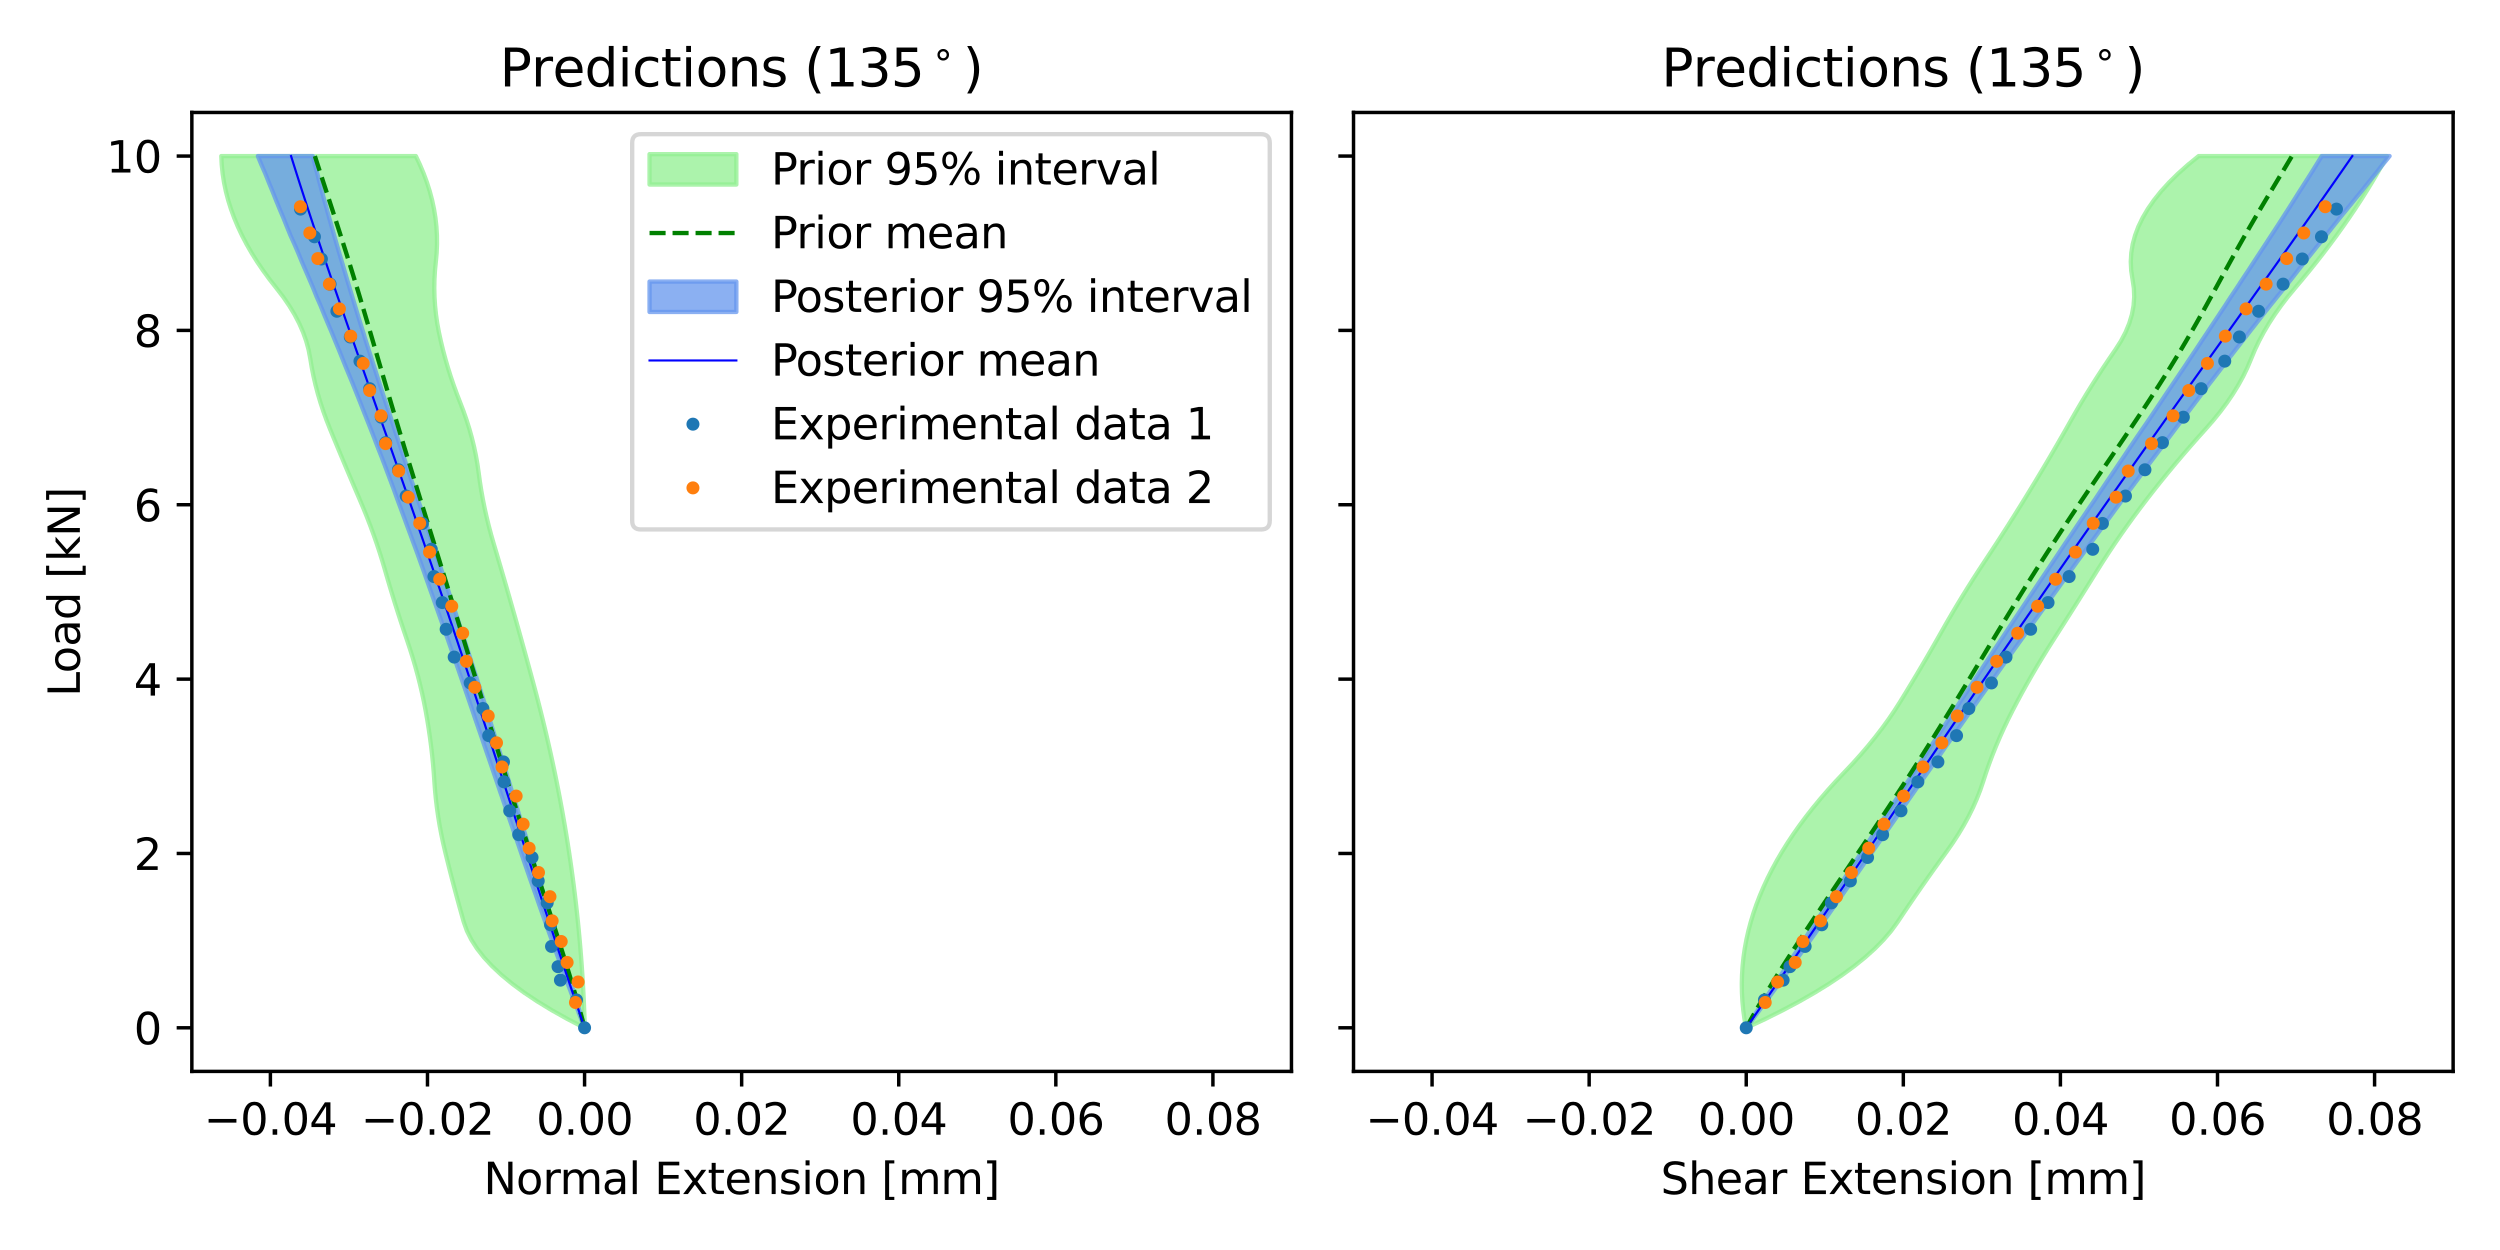 <?xml version="1.0" encoding="utf-8" standalone="no"?>
<!DOCTYPE svg PUBLIC "-//W3C//DTD SVG 1.1//EN"
  "http://www.w3.org/Graphics/SVG/1.1/DTD/svg11.dtd">
<svg xmlns:xlink="http://www.w3.org/1999/xlink" width="576pt" height="288pt" viewBox="0 0 576 288" xmlns="http://www.w3.org/2000/svg" version="1.1">
 <defs>
  <style type="text/css">*{stroke-linejoin: round; stroke-linecap: butt}</style>
 </defs>
 <g id="figure_1">
  <g id="patch_1">
   <path d="M 0 288 
L 576 288 
L 576 0 
L 0 0 
z
" style="fill: #ffffff"/>
  </g>
  <g id="axes_1">
   <g id="patch_2">
    <path d="M 44.203 246.844 
L 297.552 246.844 
L 297.552 25.918 
L 44.203 25.918 
z
" style="fill: #ffffff"/>
   </g>
   <g id="PolyCollection_1">
    <defs>
     <path id="m17fe090fbc" d="M 134.735 -51.198 
L 134.63 -51.198 
L 130.726 -53.227 
L 127.112 -55.256 
L 123.786 -57.284 
L 120.75 -59.313 
L 118.002 -61.342 
L 115.544 -63.371 
L 113.374 -65.399 
L 111.494 -67.428 
L 109.903 -69.457 
L 108.601 -71.485 
L 107.587 -73.514 
L 106.863 -75.543 
L 106.289 -77.571 
L 105.725 -79.6 
L 105.172 -81.629 
L 104.63 -83.658 
L 104.098 -85.686 
L 103.576 -87.715 
L 103.066 -89.744 
L 102.565 -91.772 
L 102.093 -93.801 
L 101.667 -95.83 
L 101.287 -97.858 
L 100.953 -99.887 
L 100.665 -101.916 
L 100.424 -103.945 
L 100.228 -105.973 
L 100.078 -108.002 
L 99.935 -110.031 
L 99.762 -112.059 
L 99.558 -114.088 
L 99.323 -116.117 
L 99.058 -118.145 
L 98.761 -120.174 
L 98.434 -122.203 
L 98.076 -124.232 
L 97.682 -126.26 
L 97.248 -128.289 
L 96.774 -130.318 
L 96.26 -132.346 
L 95.706 -134.375 
L 95.111 -136.404 
L 94.476 -138.433 
L 93.801 -140.461 
L 93.112 -142.49 
L 92.439 -144.519 
L 91.779 -146.547 
L 91.134 -148.576 
L 90.503 -150.605 
L 89.887 -152.633 
L 89.284 -154.662 
L 88.697 -156.691 
L 88.098 -158.72 
L 87.462 -160.748 
L 86.789 -162.777 
L 86.08 -164.806 
L 85.333 -166.834 
L 84.55 -168.863 
L 83.731 -170.892 
L 82.874 -172.92 
L 82.002 -174.949 
L 81.134 -176.978 
L 80.273 -179.007 
L 79.416 -181.035 
L 78.564 -183.064 
L 77.718 -185.093 
L 76.877 -187.121 
L 76.041 -189.15 
L 75.241 -191.179 
L 74.507 -193.207 
L 73.839 -195.236 
L 73.237 -197.265 
L 72.701 -199.294 
L 72.232 -201.322 
L 71.828 -203.351 
L 71.491 -205.38 
L 71.103 -207.408 
L 70.547 -209.437 
L 69.824 -211.466 
L 68.934 -213.494 
L 67.876 -215.523 
L 66.65 -217.552 
L 65.257 -219.581 
L 63.697 -221.609 
L 62.106 -223.638 
L 60.621 -225.667 
L 59.243 -227.695 
L 57.97 -229.724 
L 56.804 -231.753 
L 55.745 -233.781 
L 54.791 -235.81 
L 53.944 -237.839 
L 53.203 -239.868 
L 52.568 -241.896 
L 52.039 -243.925 
L 51.617 -245.954 
L 51.301 -247.982 
L 51.091 -250.011 
L 50.988 -252.04 
L 95.811 -252.04 
L 95.811 -252.04 
L 96.767 -250.011 
L 97.619 -247.982 
L 98.367 -245.954 
L 99.011 -243.925 
L 99.551 -241.896 
L 99.986 -239.868 
L 100.318 -237.839 
L 100.545 -235.81 
L 100.668 -233.781 
L 100.687 -231.753 
L 100.602 -229.724 
L 100.413 -227.695 
L 100.213 -225.667 
L 100.096 -223.638 
L 100.06 -221.609 
L 100.107 -219.581 
L 100.236 -217.552 
L 100.448 -215.523 
L 100.741 -213.494 
L 101.118 -211.466 
L 101.559 -209.437 
L 102.05 -207.408 
L 102.59 -205.38 
L 103.179 -203.351 
L 103.818 -201.322 
L 104.505 -199.294 
L 105.242 -197.265 
L 106.028 -195.236 
L 106.803 -193.207 
L 107.509 -191.179 
L 108.146 -189.15 
L 108.714 -187.121 
L 109.212 -185.093 
L 109.64 -183.064 
L 110 -181.035 
L 110.29 -179.007 
L 110.567 -176.978 
L 110.888 -174.949 
L 111.252 -172.92 
L 111.661 -170.892 
L 112.113 -168.863 
L 112.609 -166.834 
L 113.148 -164.806 
L 113.731 -162.777 
L 114.335 -160.748 
L 114.934 -158.72 
L 115.529 -156.691 
L 116.121 -154.662 
L 116.709 -152.633 
L 117.293 -150.605 
L 117.873 -148.576 
L 118.45 -146.547 
L 119.023 -144.519 
L 119.593 -142.49 
L 120.159 -140.461 
L 120.723 -138.433 
L 121.283 -136.404 
L 121.84 -134.375 
L 122.394 -132.346 
L 122.944 -130.318 
L 123.487 -128.289 
L 124.017 -126.26 
L 124.534 -124.232 
L 125.039 -122.203 
L 125.531 -120.174 
L 126.011 -118.145 
L 126.477 -116.117 
L 126.932 -114.088 
L 127.373 -112.059 
L 127.802 -110.031 
L 128.218 -108.002 
L 128.622 -105.973 
L 129.012 -103.945 
L 129.391 -101.916 
L 129.756 -99.887 
L 130.109 -97.858 
L 130.45 -95.83 
L 130.777 -93.801 
L 131.092 -91.772 
L 131.394 -89.744 
L 131.684 -87.715 
L 131.961 -85.686 
L 132.226 -83.658 
L 132.477 -81.629 
L 132.716 -79.6 
L 132.943 -77.571 
L 133.157 -75.543 
L 133.358 -73.514 
L 133.546 -71.485 
L 133.722 -69.457 
L 133.885 -67.428 
L 134.036 -65.399 
L 134.173 -63.371 
L 134.299 -61.342 
L 134.411 -59.313 
L 134.511 -57.284 
L 134.598 -55.256 
L 134.673 -53.227 
L 134.735 -51.198 
z
" style="stroke: #90ee90; stroke-opacity: 0.75"/>
    </defs>
    <g clip-path="url(#p76f8225d5e)">
     <use xlink:href="#m17fe090fbc" x="0" y="288" style="fill: #90ee90; fill-opacity: 0.75; stroke: #90ee90; stroke-opacity: 0.75"/>
    </g>
   </g>
   <g id="PolyCollection_2">
    <defs>
     <path id="m4c20133f9c" d="M 134.754 -51.198 
L 134.647 -51.198 
L 133.896 -53.227 
L 133.125 -55.256 
L 132.357 -57.284 
L 131.582 -59.313 
L 130.823 -61.342 
L 130.067 -63.371 
L 129.322 -65.399 
L 128.569 -67.428 
L 127.84 -69.457 
L 127.111 -71.485 
L 126.373 -73.514 
L 125.648 -75.543 
L 124.935 -77.571 
L 124.213 -79.6 
L 123.514 -81.629 
L 122.79 -83.658 
L 122.079 -85.686 
L 121.377 -87.715 
L 120.671 -89.744 
L 119.985 -91.772 
L 119.286 -93.801 
L 118.588 -95.83 
L 117.886 -97.858 
L 117.191 -99.887 
L 116.492 -101.916 
L 115.814 -103.945 
L 115.112 -105.973 
L 114.43 -108.002 
L 113.734 -110.031 
L 113.046 -112.059 
L 112.345 -114.088 
L 111.647 -116.117 
L 110.961 -118.145 
L 110.26 -120.174 
L 109.559 -122.203 
L 108.877 -124.232 
L 108.184 -126.26 
L 107.483 -128.289 
L 106.785 -130.318 
L 106.085 -132.346 
L 105.381 -134.375 
L 104.681 -136.404 
L 103.964 -138.433 
L 103.264 -140.461 
L 102.556 -142.49 
L 101.833 -144.519 
L 101.114 -146.547 
L 100.396 -148.576 
L 99.68 -150.605 
L 98.959 -152.633 
L 98.241 -154.662 
L 97.53 -156.691 
L 96.8 -158.72 
L 96.075 -160.748 
L 95.318 -162.777 
L 94.573 -164.806 
L 93.82 -166.834 
L 93.079 -168.863 
L 92.323 -170.892 
L 91.567 -172.92 
L 90.842 -174.949 
L 90.089 -176.978 
L 89.322 -179.007 
L 88.566 -181.035 
L 87.785 -183.064 
L 86.983 -185.093 
L 86.215 -187.121 
L 85.418 -189.15 
L 84.619 -191.179 
L 83.809 -193.207 
L 83.015 -195.236 
L 82.206 -197.265 
L 81.393 -199.294 
L 80.556 -201.322 
L 79.714 -203.351 
L 78.894 -205.38 
L 78.081 -207.408 
L 77.237 -209.437 
L 76.41 -211.466 
L 75.546 -213.494 
L 74.695 -215.523 
L 73.875 -217.552 
L 72.982 -219.581 
L 72.168 -221.609 
L 71.304 -223.638 
L 70.422 -225.667 
L 69.544 -227.695 
L 68.712 -229.724 
L 67.839 -231.753 
L 66.92 -233.781 
L 66.093 -235.81 
L 65.282 -237.839 
L 64.423 -239.868 
L 63.591 -241.896 
L 62.784 -243.925 
L 61.949 -245.954 
L 61.14 -247.982 
L 60.246 -250.011 
L 59.41 -252.04 
L 72.06 -252.04 
L 72.06 -252.04 
L 72.564 -250.011 
L 73.103 -247.982 
L 73.617 -245.954 
L 74.171 -243.925 
L 74.71 -241.896 
L 75.271 -239.868 
L 75.832 -237.839 
L 76.411 -235.81 
L 76.978 -233.781 
L 77.565 -231.753 
L 78.157 -229.724 
L 78.755 -227.695 
L 79.351 -225.667 
L 79.946 -223.638 
L 80.564 -221.609 
L 81.17 -219.581 
L 81.79 -217.552 
L 82.401 -215.523 
L 83.027 -213.494 
L 83.669 -211.466 
L 84.286 -209.437 
L 84.934 -207.408 
L 85.584 -205.38 
L 86.239 -203.351 
L 86.895 -201.322 
L 87.547 -199.294 
L 88.196 -197.265 
L 88.88 -195.236 
L 89.553 -193.207 
L 90.224 -191.179 
L 90.881 -189.15 
L 91.557 -187.121 
L 92.228 -185.093 
L 92.898 -183.064 
L 93.575 -181.035 
L 94.246 -179.007 
L 94.912 -176.978 
L 95.602 -174.949 
L 96.286 -172.92 
L 96.971 -170.892 
L 97.648 -168.863 
L 98.322 -166.834 
L 99.011 -164.806 
L 99.685 -162.777 
L 100.371 -160.748 
L 101.021 -158.72 
L 101.696 -156.691 
L 102.371 -154.662 
L 103.043 -152.633 
L 103.705 -150.605 
L 104.377 -148.576 
L 105.035 -146.547 
L 105.702 -144.519 
L 106.366 -142.49 
L 107.017 -140.461 
L 107.669 -138.433 
L 108.314 -136.404 
L 108.962 -134.375 
L 109.615 -132.346 
L 110.258 -130.318 
L 110.898 -128.289 
L 111.545 -126.26 
L 112.176 -124.232 
L 112.814 -122.203 
L 113.444 -120.174 
L 114.083 -118.145 
L 114.708 -116.117 
L 115.337 -114.088 
L 115.973 -112.059 
L 116.608 -110.031 
L 117.235 -108.002 
L 117.851 -105.973 
L 118.476 -103.945 
L 119.101 -101.916 
L 119.722 -99.887 
L 120.353 -97.858 
L 120.969 -95.83 
L 121.594 -93.801 
L 122.227 -91.772 
L 122.848 -89.744 
L 123.476 -87.715 
L 124.099 -85.686 
L 124.725 -83.658 
L 125.346 -81.629 
L 125.971 -79.6 
L 126.597 -77.571 
L 127.224 -75.543 
L 127.847 -73.514 
L 128.474 -71.485 
L 129.097 -69.457 
L 129.72 -67.428 
L 130.347 -65.399 
L 130.966 -63.371 
L 131.597 -61.342 
L 132.221 -59.313 
L 132.847 -57.284 
L 133.469 -55.256 
L 134.096 -53.227 
L 134.754 -51.198 
z
" style="stroke: #6495ed; stroke-opacity: 0.75"/>
    </defs>
    <g clip-path="url(#p76f8225d5e)">
     <use xlink:href="#m4c20133f9c" x="0" y="288" style="fill: #6495ed; fill-opacity: 0.75; stroke: #6495ed; stroke-opacity: 0.75"/>
    </g>
   </g>
   <g id="matplotlib.axis_1">
    <g id="xtick_1">
     <g id="line2d_1">
      <defs>
       <path id="m3dbab0a71f" d="M 0 0 
L 0 3.5 
" style="stroke: #000000; stroke-width: 0.8"/>
      </defs>
      <g>
       <use xlink:href="#m3dbab0a71f" x="62.299" y="246.844" style="stroke: #000000; stroke-width: 0.8"/>
      </g>
     </g>
     <g id="text_1">
      <!-- −0.04 -->
      <g transform="translate(46.977 261.442) scale(0.1 -0.1)">
       <defs>
        <path id="DejaVuSans-2212" d="M 678 2272 
L 4684 2272 
L 4684 1741 
L 678 1741 
L 678 2272 
z
" transform="scale(0.016)"/>
        <path id="DejaVuSans-30" d="M 2034 4250 
Q 1547 4250 1301 3770 
Q 1056 3291 1056 2328 
Q 1056 1369 1301 889 
Q 1547 409 2034 409 
Q 2525 409 2770 889 
Q 3016 1369 3016 2328 
Q 3016 3291 2770 3770 
Q 2525 4250 2034 4250 
z
M 2034 4750 
Q 2819 4750 3233 4129 
Q 3647 3509 3647 2328 
Q 3647 1150 3233 529 
Q 2819 -91 2034 -91 
Q 1250 -91 836 529 
Q 422 1150 422 2328 
Q 422 3509 836 4129 
Q 1250 4750 2034 4750 
z
" transform="scale(0.016)"/>
        <path id="DejaVuSans-2e" d="M 684 794 
L 1344 794 
L 1344 0 
L 684 0 
L 684 794 
z
" transform="scale(0.016)"/>
        <path id="DejaVuSans-34" d="M 2419 4116 
L 825 1625 
L 2419 1625 
L 2419 4116 
z
M 2253 4666 
L 3047 4666 
L 3047 1625 
L 3713 1625 
L 3713 1100 
L 3047 1100 
L 3047 0 
L 2419 0 
L 2419 1100 
L 313 1100 
L 313 1709 
L 2253 4666 
z
" transform="scale(0.016)"/>
       </defs>
       <use xlink:href="#DejaVuSans-2212"/>
       <use xlink:href="#DejaVuSans-30" x="83.789"/>
       <use xlink:href="#DejaVuSans-2e" x="147.412"/>
       <use xlink:href="#DejaVuSans-30" x="179.199"/>
       <use xlink:href="#DejaVuSans-34" x="242.822"/>
      </g>
     </g>
    </g>
    <g id="xtick_2">
     <g id="line2d_2">
      <g>
       <use xlink:href="#m3dbab0a71f" x="98.492" y="246.844" style="stroke: #000000; stroke-width: 0.8"/>
      </g>
     </g>
     <g id="text_2">
      <!-- −0.02 -->
      <g transform="translate(83.169 261.442) scale(0.1 -0.1)">
       <defs>
        <path id="DejaVuSans-32" d="M 1228 531 
L 3431 531 
L 3431 0 
L 469 0 
L 469 531 
Q 828 903 1448 1529 
Q 2069 2156 2228 2338 
Q 2531 2678 2651 2914 
Q 2772 3150 2772 3378 
Q 2772 3750 2511 3984 
Q 2250 4219 1831 4219 
Q 1534 4219 1204 4116 
Q 875 4013 500 3803 
L 500 4441 
Q 881 4594 1212 4672 
Q 1544 4750 1819 4750 
Q 2544 4750 2975 4387 
Q 3406 4025 3406 3419 
Q 3406 3131 3298 2873 
Q 3191 2616 2906 2266 
Q 2828 2175 2409 1742 
Q 1991 1309 1228 531 
z
" transform="scale(0.016)"/>
       </defs>
       <use xlink:href="#DejaVuSans-2212"/>
       <use xlink:href="#DejaVuSans-30" x="83.789"/>
       <use xlink:href="#DejaVuSans-2e" x="147.412"/>
       <use xlink:href="#DejaVuSans-30" x="179.199"/>
       <use xlink:href="#DejaVuSans-32" x="242.822"/>
      </g>
     </g>
    </g>
    <g id="xtick_3">
     <g id="line2d_3">
      <g>
       <use xlink:href="#m3dbab0a71f" x="134.685" y="246.844" style="stroke: #000000; stroke-width: 0.8"/>
      </g>
     </g>
     <g id="text_3">
      <!-- 0.00 -->
      <g transform="translate(123.552 261.442) scale(0.1 -0.1)">
       <use xlink:href="#DejaVuSans-30"/>
       <use xlink:href="#DejaVuSans-2e" x="63.623"/>
       <use xlink:href="#DejaVuSans-30" x="95.41"/>
       <use xlink:href="#DejaVuSans-30" x="159.033"/>
      </g>
     </g>
    </g>
    <g id="xtick_4">
     <g id="line2d_4">
      <g>
       <use xlink:href="#m3dbab0a71f" x="170.877" y="246.844" style="stroke: #000000; stroke-width: 0.8"/>
      </g>
     </g>
     <g id="text_4">
      <!-- 0.02 -->
      <g transform="translate(159.745 261.442) scale(0.1 -0.1)">
       <use xlink:href="#DejaVuSans-30"/>
       <use xlink:href="#DejaVuSans-2e" x="63.623"/>
       <use xlink:href="#DejaVuSans-30" x="95.41"/>
       <use xlink:href="#DejaVuSans-32" x="159.033"/>
      </g>
     </g>
    </g>
    <g id="xtick_5">
     <g id="line2d_5">
      <g>
       <use xlink:href="#m3dbab0a71f" x="207.07" y="246.844" style="stroke: #000000; stroke-width: 0.8"/>
      </g>
     </g>
     <g id="text_5">
      <!-- 0.04 -->
      <g transform="translate(195.937 261.442) scale(0.1 -0.1)">
       <use xlink:href="#DejaVuSans-30"/>
       <use xlink:href="#DejaVuSans-2e" x="63.623"/>
       <use xlink:href="#DejaVuSans-30" x="95.41"/>
       <use xlink:href="#DejaVuSans-34" x="159.033"/>
      </g>
     </g>
    </g>
    <g id="xtick_6">
     <g id="line2d_6">
      <g>
       <use xlink:href="#m3dbab0a71f" x="243.263" y="246.844" style="stroke: #000000; stroke-width: 0.8"/>
      </g>
     </g>
     <g id="text_6">
      <!-- 0.06 -->
      <g transform="translate(232.13 261.442) scale(0.1 -0.1)">
       <defs>
        <path id="DejaVuSans-36" d="M 2113 2584 
Q 1688 2584 1439 2293 
Q 1191 2003 1191 1497 
Q 1191 994 1439 701 
Q 1688 409 2113 409 
Q 2538 409 2786 701 
Q 3034 994 3034 1497 
Q 3034 2003 2786 2293 
Q 2538 2584 2113 2584 
z
M 3366 4563 
L 3366 3988 
Q 3128 4100 2886 4159 
Q 2644 4219 2406 4219 
Q 1781 4219 1451 3797 
Q 1122 3375 1075 2522 
Q 1259 2794 1537 2939 
Q 1816 3084 2150 3084 
Q 2853 3084 3261 2657 
Q 3669 2231 3669 1497 
Q 3669 778 3244 343 
Q 2819 -91 2113 -91 
Q 1303 -91 875 529 
Q 447 1150 447 2328 
Q 447 3434 972 4092 
Q 1497 4750 2381 4750 
Q 2619 4750 2861 4703 
Q 3103 4656 3366 4563 
z
" transform="scale(0.016)"/>
       </defs>
       <use xlink:href="#DejaVuSans-30"/>
       <use xlink:href="#DejaVuSans-2e" x="63.623"/>
       <use xlink:href="#DejaVuSans-30" x="95.41"/>
       <use xlink:href="#DejaVuSans-36" x="159.033"/>
      </g>
     </g>
    </g>
    <g id="xtick_7">
     <g id="line2d_7">
      <g>
       <use xlink:href="#m3dbab0a71f" x="279.455" y="246.844" style="stroke: #000000; stroke-width: 0.8"/>
      </g>
     </g>
     <g id="text_7">
      <!-- 0.08 -->
      <g transform="translate(268.322 261.442) scale(0.1 -0.1)">
       <defs>
        <path id="DejaVuSans-38" d="M 2034 2216 
Q 1584 2216 1326 1975 
Q 1069 1734 1069 1313 
Q 1069 891 1326 650 
Q 1584 409 2034 409 
Q 2484 409 2743 651 
Q 3003 894 3003 1313 
Q 3003 1734 2745 1975 
Q 2488 2216 2034 2216 
z
M 1403 2484 
Q 997 2584 770 2862 
Q 544 3141 544 3541 
Q 544 4100 942 4425 
Q 1341 4750 2034 4750 
Q 2731 4750 3128 4425 
Q 3525 4100 3525 3541 
Q 3525 3141 3298 2862 
Q 3072 2584 2669 2484 
Q 3125 2378 3379 2068 
Q 3634 1759 3634 1313 
Q 3634 634 3220 271 
Q 2806 -91 2034 -91 
Q 1263 -91 848 271 
Q 434 634 434 1313 
Q 434 1759 690 2068 
Q 947 2378 1403 2484 
z
M 1172 3481 
Q 1172 3119 1398 2916 
Q 1625 2713 2034 2713 
Q 2441 2713 2670 2916 
Q 2900 3119 2900 3481 
Q 2900 3844 2670 4047 
Q 2441 4250 2034 4250 
Q 1625 4250 1398 4047 
Q 1172 3844 1172 3481 
z
" transform="scale(0.016)"/>
       </defs>
       <use xlink:href="#DejaVuSans-30"/>
       <use xlink:href="#DejaVuSans-2e" x="63.623"/>
       <use xlink:href="#DejaVuSans-30" x="95.41"/>
       <use xlink:href="#DejaVuSans-38" x="159.033"/>
      </g>
     </g>
    </g>
    <g id="text_8">
     <!-- Normal Extension [mm] -->
     <g transform="translate(111.42 275.12) scale(0.1 -0.1)">
      <defs>
       <path id="DejaVuSans-4e" d="M 628 4666 
L 1478 4666 
L 3547 763 
L 3547 4666 
L 4159 4666 
L 4159 0 
L 3309 0 
L 1241 3903 
L 1241 0 
L 628 0 
L 628 4666 
z
" transform="scale(0.016)"/>
       <path id="DejaVuSans-6f" d="M 1959 3097 
Q 1497 3097 1228 2736 
Q 959 2375 959 1747 
Q 959 1119 1226 758 
Q 1494 397 1959 397 
Q 2419 397 2687 759 
Q 2956 1122 2956 1747 
Q 2956 2369 2687 2733 
Q 2419 3097 1959 3097 
z
M 1959 3584 
Q 2709 3584 3137 3096 
Q 3566 2609 3566 1747 
Q 3566 888 3137 398 
Q 2709 -91 1959 -91 
Q 1206 -91 779 398 
Q 353 888 353 1747 
Q 353 2609 779 3096 
Q 1206 3584 1959 3584 
z
" transform="scale(0.016)"/>
       <path id="DejaVuSans-72" d="M 2631 2963 
Q 2534 3019 2420 3045 
Q 2306 3072 2169 3072 
Q 1681 3072 1420 2755 
Q 1159 2438 1159 1844 
L 1159 0 
L 581 0 
L 581 3500 
L 1159 3500 
L 1159 2956 
Q 1341 3275 1631 3429 
Q 1922 3584 2338 3584 
Q 2397 3584 2469 3576 
Q 2541 3569 2628 3553 
L 2631 2963 
z
" transform="scale(0.016)"/>
       <path id="DejaVuSans-6d" d="M 3328 2828 
Q 3544 3216 3844 3400 
Q 4144 3584 4550 3584 
Q 5097 3584 5394 3201 
Q 5691 2819 5691 2113 
L 5691 0 
L 5113 0 
L 5113 2094 
Q 5113 2597 4934 2840 
Q 4756 3084 4391 3084 
Q 3944 3084 3684 2787 
Q 3425 2491 3425 1978 
L 3425 0 
L 2847 0 
L 2847 2094 
Q 2847 2600 2669 2842 
Q 2491 3084 2119 3084 
Q 1678 3084 1418 2786 
Q 1159 2488 1159 1978 
L 1159 0 
L 581 0 
L 581 3500 
L 1159 3500 
L 1159 2956 
Q 1356 3278 1631 3431 
Q 1906 3584 2284 3584 
Q 2666 3584 2933 3390 
Q 3200 3197 3328 2828 
z
" transform="scale(0.016)"/>
       <path id="DejaVuSans-61" d="M 2194 1759 
Q 1497 1759 1228 1600 
Q 959 1441 959 1056 
Q 959 750 1161 570 
Q 1363 391 1709 391 
Q 2188 391 2477 730 
Q 2766 1069 2766 1631 
L 2766 1759 
L 2194 1759 
z
M 3341 1997 
L 3341 0 
L 2766 0 
L 2766 531 
Q 2569 213 2275 61 
Q 1981 -91 1556 -91 
Q 1019 -91 701 211 
Q 384 513 384 1019 
Q 384 1609 779 1909 
Q 1175 2209 1959 2209 
L 2766 2209 
L 2766 2266 
Q 2766 2663 2505 2880 
Q 2244 3097 1772 3097 
Q 1472 3097 1187 3025 
Q 903 2953 641 2809 
L 641 3341 
Q 956 3463 1253 3523 
Q 1550 3584 1831 3584 
Q 2591 3584 2966 3190 
Q 3341 2797 3341 1997 
z
" transform="scale(0.016)"/>
       <path id="DejaVuSans-6c" d="M 603 4863 
L 1178 4863 
L 1178 0 
L 603 0 
L 603 4863 
z
" transform="scale(0.016)"/>
       <path id="DejaVuSans-20" transform="scale(0.016)"/>
       <path id="DejaVuSans-45" d="M 628 4666 
L 3578 4666 
L 3578 4134 
L 1259 4134 
L 1259 2753 
L 3481 2753 
L 3481 2222 
L 1259 2222 
L 1259 531 
L 3634 531 
L 3634 0 
L 628 0 
L 628 4666 
z
" transform="scale(0.016)"/>
       <path id="DejaVuSans-78" d="M 3513 3500 
L 2247 1797 
L 3578 0 
L 2900 0 
L 1881 1375 
L 863 0 
L 184 0 
L 1544 1831 
L 300 3500 
L 978 3500 
L 1906 2253 
L 2834 3500 
L 3513 3500 
z
" transform="scale(0.016)"/>
       <path id="DejaVuSans-74" d="M 1172 4494 
L 1172 3500 
L 2356 3500 
L 2356 3053 
L 1172 3053 
L 1172 1153 
Q 1172 725 1289 603 
Q 1406 481 1766 481 
L 2356 481 
L 2356 0 
L 1766 0 
Q 1100 0 847 248 
Q 594 497 594 1153 
L 594 3053 
L 172 3053 
L 172 3500 
L 594 3500 
L 594 4494 
L 1172 4494 
z
" transform="scale(0.016)"/>
       <path id="DejaVuSans-65" d="M 3597 1894 
L 3597 1613 
L 953 1613 
Q 991 1019 1311 708 
Q 1631 397 2203 397 
Q 2534 397 2845 478 
Q 3156 559 3463 722 
L 3463 178 
Q 3153 47 2828 -22 
Q 2503 -91 2169 -91 
Q 1331 -91 842 396 
Q 353 884 353 1716 
Q 353 2575 817 3079 
Q 1281 3584 2069 3584 
Q 2775 3584 3186 3129 
Q 3597 2675 3597 1894 
z
M 3022 2063 
Q 3016 2534 2758 2815 
Q 2500 3097 2075 3097 
Q 1594 3097 1305 2825 
Q 1016 2553 972 2059 
L 3022 2063 
z
" transform="scale(0.016)"/>
       <path id="DejaVuSans-6e" d="M 3513 2113 
L 3513 0 
L 2938 0 
L 2938 2094 
Q 2938 2591 2744 2837 
Q 2550 3084 2163 3084 
Q 1697 3084 1428 2787 
Q 1159 2491 1159 1978 
L 1159 0 
L 581 0 
L 581 3500 
L 1159 3500 
L 1159 2956 
Q 1366 3272 1645 3428 
Q 1925 3584 2291 3584 
Q 2894 3584 3203 3211 
Q 3513 2838 3513 2113 
z
" transform="scale(0.016)"/>
       <path id="DejaVuSans-73" d="M 2834 3397 
L 2834 2853 
Q 2591 2978 2328 3040 
Q 2066 3103 1784 3103 
Q 1356 3103 1142 2972 
Q 928 2841 928 2578 
Q 928 2378 1081 2264 
Q 1234 2150 1697 2047 
L 1894 2003 
Q 2506 1872 2764 1633 
Q 3022 1394 3022 966 
Q 3022 478 2636 193 
Q 2250 -91 1575 -91 
Q 1294 -91 989 -36 
Q 684 19 347 128 
L 347 722 
Q 666 556 975 473 
Q 1284 391 1588 391 
Q 1994 391 2212 530 
Q 2431 669 2431 922 
Q 2431 1156 2273 1281 
Q 2116 1406 1581 1522 
L 1381 1569 
Q 847 1681 609 1914 
Q 372 2147 372 2553 
Q 372 3047 722 3315 
Q 1072 3584 1716 3584 
Q 2034 3584 2315 3537 
Q 2597 3491 2834 3397 
z
" transform="scale(0.016)"/>
       <path id="DejaVuSans-69" d="M 603 3500 
L 1178 3500 
L 1178 0 
L 603 0 
L 603 3500 
z
M 603 4863 
L 1178 4863 
L 1178 4134 
L 603 4134 
L 603 4863 
z
" transform="scale(0.016)"/>
       <path id="DejaVuSans-5b" d="M 550 4863 
L 1875 4863 
L 1875 4416 
L 1125 4416 
L 1125 -397 
L 1875 -397 
L 1875 -844 
L 550 -844 
L 550 4863 
z
" transform="scale(0.016)"/>
       <path id="DejaVuSans-5d" d="M 1947 4863 
L 1947 -844 
L 622 -844 
L 622 -397 
L 1369 -397 
L 1369 4416 
L 622 4416 
L 622 4863 
L 1947 4863 
z
" transform="scale(0.016)"/>
      </defs>
      <use xlink:href="#DejaVuSans-4e"/>
      <use xlink:href="#DejaVuSans-6f" x="74.805"/>
      <use xlink:href="#DejaVuSans-72" x="135.986"/>
      <use xlink:href="#DejaVuSans-6d" x="175.35"/>
      <use xlink:href="#DejaVuSans-61" x="272.762"/>
      <use xlink:href="#DejaVuSans-6c" x="334.041"/>
      <use xlink:href="#DejaVuSans-20" x="361.824"/>
      <use xlink:href="#DejaVuSans-45" x="393.611"/>
      <use xlink:href="#DejaVuSans-78" x="456.795"/>
      <use xlink:href="#DejaVuSans-74" x="515.975"/>
      <use xlink:href="#DejaVuSans-65" x="555.184"/>
      <use xlink:href="#DejaVuSans-6e" x="616.707"/>
      <use xlink:href="#DejaVuSans-73" x="680.086"/>
      <use xlink:href="#DejaVuSans-69" x="732.186"/>
      <use xlink:href="#DejaVuSans-6f" x="759.969"/>
      <use xlink:href="#DejaVuSans-6e" x="821.15"/>
      <use xlink:href="#DejaVuSans-20" x="884.529"/>
      <use xlink:href="#DejaVuSans-5b" x="916.316"/>
      <use xlink:href="#DejaVuSans-6d" x="955.33"/>
      <use xlink:href="#DejaVuSans-6d" x="1052.742"/>
      <use xlink:href="#DejaVuSans-5d" x="1150.154"/>
     </g>
    </g>
   </g>
   <g id="matplotlib.axis_2">
    <g id="ytick_1">
     <g id="line2d_8">
      <defs>
       <path id="mc9f54bda01" d="M 0 0 
L -3.5 0 
" style="stroke: #000000; stroke-width: 0.8"/>
      </defs>
      <g>
       <use xlink:href="#mc9f54bda01" x="44.203" y="236.802" style="stroke: #000000; stroke-width: 0.8"/>
      </g>
     </g>
     <g id="text_9">
      <!-- 0 -->
      <g transform="translate(30.841 240.601) scale(0.1 -0.1)">
       <use xlink:href="#DejaVuSans-30"/>
      </g>
     </g>
    </g>
    <g id="ytick_2">
     <g id="line2d_9">
      <g>
       <use xlink:href="#mc9f54bda01" x="44.203" y="196.633" style="stroke: #000000; stroke-width: 0.8"/>
      </g>
     </g>
     <g id="text_10">
      <!-- 2 -->
      <g transform="translate(30.841 200.433) scale(0.1 -0.1)">
       <use xlink:href="#DejaVuSans-32"/>
      </g>
     </g>
    </g>
    <g id="ytick_3">
     <g id="line2d_10">
      <g>
       <use xlink:href="#mc9f54bda01" x="44.203" y="156.465" style="stroke: #000000; stroke-width: 0.8"/>
      </g>
     </g>
     <g id="text_11">
      <!-- 4 -->
      <g transform="translate(30.841 160.264) scale(0.1 -0.1)">
       <use xlink:href="#DejaVuSans-34"/>
      </g>
     </g>
    </g>
    <g id="ytick_4">
     <g id="line2d_11">
      <g>
       <use xlink:href="#mc9f54bda01" x="44.203" y="116.297" style="stroke: #000000; stroke-width: 0.8"/>
      </g>
     </g>
     <g id="text_12">
      <!-- 6 -->
      <g transform="translate(30.841 120.096) scale(0.1 -0.1)">
       <use xlink:href="#DejaVuSans-36"/>
      </g>
     </g>
    </g>
    <g id="ytick_5">
     <g id="line2d_12">
      <g>
       <use xlink:href="#mc9f54bda01" x="44.203" y="76.128" style="stroke: #000000; stroke-width: 0.8"/>
      </g>
     </g>
     <g id="text_13">
      <!-- 8 -->
      <g transform="translate(30.841 79.928) scale(0.1 -0.1)">
       <use xlink:href="#DejaVuSans-38"/>
      </g>
     </g>
    </g>
    <g id="ytick_6">
     <g id="line2d_13">
      <g>
       <use xlink:href="#mc9f54bda01" x="44.203" y="35.96" style="stroke: #000000; stroke-width: 0.8"/>
      </g>
     </g>
     <g id="text_14">
      <!-- 10 -->
      <g transform="translate(24.478 39.759) scale(0.1 -0.1)">
       <defs>
        <path id="DejaVuSans-31" d="M 794 531 
L 1825 531 
L 1825 4091 
L 703 3866 
L 703 4441 
L 1819 4666 
L 2450 4666 
L 2450 531 
L 3481 531 
L 3481 0 
L 794 0 
L 794 531 
z
" transform="scale(0.016)"/>
       </defs>
       <use xlink:href="#DejaVuSans-31"/>
       <use xlink:href="#DejaVuSans-30" x="63.623"/>
      </g>
     </g>
    </g>
    <g id="text_15">
     <!-- Load [kN] -->
     <g transform="translate(18.398 160.504) rotate(-90) scale(0.1 -0.1)">
      <defs>
       <path id="DejaVuSans-4c" d="M 628 4666 
L 1259 4666 
L 1259 531 
L 3531 531 
L 3531 0 
L 628 0 
L 628 4666 
z
" transform="scale(0.016)"/>
       <path id="DejaVuSans-64" d="M 2906 2969 
L 2906 4863 
L 3481 4863 
L 3481 0 
L 2906 0 
L 2906 525 
Q 2725 213 2448 61 
Q 2172 -91 1784 -91 
Q 1150 -91 751 415 
Q 353 922 353 1747 
Q 353 2572 751 3078 
Q 1150 3584 1784 3584 
Q 2172 3584 2448 3432 
Q 2725 3281 2906 2969 
z
M 947 1747 
Q 947 1113 1208 752 
Q 1469 391 1925 391 
Q 2381 391 2643 752 
Q 2906 1113 2906 1747 
Q 2906 2381 2643 2742 
Q 2381 3103 1925 3103 
Q 1469 3103 1208 2742 
Q 947 2381 947 1747 
z
" transform="scale(0.016)"/>
       <path id="DejaVuSans-6b" d="M 581 4863 
L 1159 4863 
L 1159 1991 
L 2875 3500 
L 3609 3500 
L 1753 1863 
L 3688 0 
L 2938 0 
L 1159 1709 
L 1159 0 
L 581 0 
L 581 4863 
z
" transform="scale(0.016)"/>
      </defs>
      <use xlink:href="#DejaVuSans-4c"/>
      <use xlink:href="#DejaVuSans-6f" x="53.963"/>
      <use xlink:href="#DejaVuSans-61" x="115.145"/>
      <use xlink:href="#DejaVuSans-64" x="176.424"/>
      <use xlink:href="#DejaVuSans-20" x="239.9"/>
      <use xlink:href="#DejaVuSans-5b" x="271.688"/>
      <use xlink:href="#DejaVuSans-6b" x="310.701"/>
      <use xlink:href="#DejaVuSans-4e" x="368.611"/>
      <use xlink:href="#DejaVuSans-5d" x="443.416"/>
     </g>
    </g>
   </g>
   <g id="line2d_14">
    <path d="M 134.683 236.802 
L 134.141 234.773 
L 133.582 232.744 
L 133.008 230.716 
L 132.42 228.687 
L 131.82 226.658 
L 131.209 224.629 
L 130.588 222.601 
L 129.958 220.572 
L 129.321 218.543 
L 128.677 216.515 
L 128.029 214.486 
L 127.376 212.457 
L 126.719 210.429 
L 126.061 208.4 
L 125.4 206.371 
L 124.739 204.342 
L 124.077 202.314 
L 123.415 200.285 
L 122.755 198.256 
L 122.095 196.228 
L 121.438 194.199 
L 120.782 192.17 
L 120.128 190.142 
L 119.477 188.113 
L 118.829 186.084 
L 118.184 184.055 
L 117.542 182.027 
L 116.902 179.998 
L 116.266 177.969 
L 115.633 175.941 
L 115.002 173.912 
L 114.374 171.883 
L 113.748 169.855 
L 113.123 167.826 
L 112.499 165.797 
L 111.876 163.768 
L 111.253 161.74 
L 110.63 159.711 
L 110.006 157.682 
L 109.382 155.654 
L 108.757 153.625 
L 108.132 151.596 
L 107.507 149.567 
L 106.882 147.539 
L 106.258 145.51 
L 105.635 143.481 
L 105.012 141.453 
L 104.39 139.424 
L 103.767 137.395 
L 103.144 135.367 
L 102.521 133.338 
L 101.896 131.309 
L 101.269 129.28 
L 100.641 127.252 
L 100.012 125.223 
L 99.382 123.194 
L 98.75 121.166 
L 98.119 119.137 
L 97.488 117.108 
L 96.858 115.08 
L 96.229 113.051 
L 95.602 111.022 
L 94.976 108.993 
L 94.354 106.965 
L 93.733 104.936 
L 93.115 102.907 
L 92.5 100.879 
L 91.887 98.85 
L 91.277 96.821 
L 90.67 94.793 
L 90.066 92.764 
L 89.464 90.735 
L 88.866 88.706 
L 88.269 86.678 
L 87.675 84.649 
L 87.082 82.62 
L 86.489 80.592 
L 85.897 78.563 
L 85.303 76.534 
L 84.706 74.506 
L 84.107 72.477 
L 83.503 70.448 
L 82.894 68.419 
L 82.28 66.391 
L 81.66 64.362 
L 81.034 62.333 
L 80.402 60.305 
L 79.764 58.276 
L 79.121 56.247 
L 78.473 54.219 
L 77.821 52.19 
L 77.165 50.161 
L 76.506 48.132 
L 75.845 46.104 
L 75.182 44.075 
L 74.52 42.046 
L 73.858 40.018 
L 73.2 37.989 
L 72.545 35.96 
" clip-path="url(#p76f8225d5e)" style="fill: none; stroke-dasharray: 3.7,1.6; stroke-dashoffset: 0; stroke: #008000"/>
   </g>
   <g id="line2d_15">
    <path d="M 134.699 236.802 
L 134.001 234.773 
L 133.308 232.744 
L 132.618 230.716 
L 131.93 228.687 
L 131.246 226.658 
L 130.563 224.629 
L 129.884 222.601 
L 129.207 220.572 
L 128.532 218.543 
L 127.859 216.515 
L 127.189 214.486 
L 126.52 212.457 
L 125.853 210.429 
L 125.187 208.4 
L 124.524 206.371 
L 123.861 204.342 
L 123.199 202.314 
L 122.538 200.285 
L 121.879 198.256 
L 121.22 196.228 
L 120.562 194.199 
L 119.904 192.17 
L 119.246 190.142 
L 118.589 188.113 
L 117.931 186.084 
L 117.274 184.055 
L 116.616 182.027 
L 115.958 179.998 
L 115.3 177.969 
L 114.641 175.941 
L 113.981 173.912 
L 113.32 171.883 
L 112.659 169.855 
L 111.996 167.826 
L 111.332 165.797 
L 110.668 163.768 
L 110.001 161.74 
L 109.333 159.711 
L 108.664 157.682 
L 107.994 155.654 
L 107.322 153.625 
L 106.648 151.596 
L 105.972 149.567 
L 105.294 147.539 
L 104.615 145.51 
L 103.934 143.481 
L 103.251 141.453 
L 102.566 139.424 
L 101.879 137.395 
L 101.19 135.367 
L 100.499 133.338 
L 99.807 131.309 
L 99.112 129.28 
L 98.416 127.252 
L 97.717 125.223 
L 97.017 123.194 
L 96.316 121.166 
L 95.613 119.137 
L 94.907 117.108 
L 94.2 115.08 
L 93.493 113.051 
L 92.784 111.022 
L 92.073 108.993 
L 91.361 106.965 
L 90.648 104.936 
L 89.934 102.907 
L 89.219 100.879 
L 88.505 98.85 
L 87.789 96.821 
L 87.073 94.793 
L 86.356 92.764 
L 85.641 90.735 
L 84.924 88.706 
L 84.208 86.678 
L 83.493 84.649 
L 82.779 82.62 
L 82.065 80.592 
L 81.353 78.563 
L 80.642 76.534 
L 79.933 74.506 
L 79.225 72.477 
L 78.519 70.448 
L 77.816 68.419 
L 77.115 66.391 
L 76.416 64.362 
L 75.721 62.333 
L 75.029 60.305 
L 74.341 58.276 
L 73.655 56.247 
L 72.974 54.219 
L 72.297 52.19 
L 71.625 50.161 
L 70.957 48.132 
L 70.294 46.104 
L 69.637 44.075 
L 68.984 42.046 
L 68.339 40.018 
L 67.698 37.989 
L 67.063 35.96 
" clip-path="url(#p76f8225d5e)" style="fill: none; stroke: #0000ff; stroke-width: 0.5; stroke-linecap: square"/>
   </g>
   <g id="line2d_16">
    <defs>
     <path id="m9be68e6d44" d="M 0 1 
C 0.265 1 0.52 0.895 0.707 0.707 
C 0.895 0.52 1 0.265 1 0 
C 1 -0.265 0.895 -0.52 0.707 -0.707 
C 0.52 -0.895 0.265 -1 0 -1 
C -0.265 -1 -0.52 -0.895 -0.707 -0.707 
C -0.895 -0.52 -1 -0.265 -1 0 
C -1 0.265 -0.895 0.52 -0.707 0.707 
C -0.52 0.895 -0.265 1 0 1 
z
" style="stroke: #1f77b4"/>
    </defs>
    <g clip-path="url(#p76f8225d5e)">
     <use xlink:href="#m9be68e6d44" x="134.685" y="236.802" style="fill: #1f77b4; stroke: #1f77b4"/>
     <use xlink:href="#m9be68e6d44" x="132.819" y="230.391" style="fill: #1f77b4; stroke: #1f77b4"/>
     <use xlink:href="#m9be68e6d44" x="129.125" y="225.826" style="fill: #1f77b4; stroke: #1f77b4"/>
     <use xlink:href="#m9be68e6d44" x="128.573" y="222.718" style="fill: #1f77b4; stroke: #1f77b4"/>
     <use xlink:href="#m9be68e6d44" x="127.073" y="218.056" style="fill: #1f77b4; stroke: #1f77b4"/>
     <use xlink:href="#m9be68e6d44" x="126.844" y="213.07" style="fill: #1f77b4; stroke: #1f77b4"/>
     <use xlink:href="#m9be68e6d44" x="126.069" y="208.019" style="fill: #1f77b4; stroke: #1f77b4"/>
     <use xlink:href="#m9be68e6d44" x="124.005" y="202.968" style="fill: #1f77b4; stroke: #1f77b4"/>
     <use xlink:href="#m9be68e6d44" x="122.578" y="197.561" style="fill: #1f77b4; stroke: #1f77b4"/>
     <use xlink:href="#m9be68e6d44" x="119.515" y="192.316" style="fill: #1f77b4; stroke: #1f77b4"/>
     <use xlink:href="#m9be68e6d44" x="117.44" y="186.812" style="fill: #1f77b4; stroke: #1f77b4"/>
     <use xlink:href="#m9be68e6d44" x="116.121" y="180.143" style="fill: #1f77b4; stroke: #1f77b4"/>
     <use xlink:href="#m9be68e6d44" x="115.997" y="175.545" style="fill: #1f77b4; stroke: #1f77b4"/>
     <use xlink:href="#m9be68e6d44" x="112.599" y="169.491" style="fill: #1f77b4; stroke: #1f77b4"/>
     <use xlink:href="#m9be68e6d44" x="111.263" y="163.242" style="fill: #1f77b4; stroke: #1f77b4"/>
     <use xlink:href="#m9be68e6d44" x="108.342" y="157.349" style="fill: #1f77b4; stroke: #1f77b4"/>
     <use xlink:href="#m9be68e6d44" x="104.645" y="151.392" style="fill: #1f77b4; stroke: #1f77b4"/>
     <use xlink:href="#m9be68e6d44" x="102.794" y="144.982" style="fill: #1f77b4; stroke: #1f77b4"/>
     <use xlink:href="#m9be68e6d44" x="101.905" y="138.83" style="fill: #1f77b4; stroke: #1f77b4"/>
     <use xlink:href="#m9be68e6d44" x="99.975" y="132.84" style="fill: #1f77b4; stroke: #1f77b4"/>
     <use xlink:href="#m9be68e6d44" x="99.372" y="126.559" style="fill: #1f77b4; stroke: #1f77b4"/>
     <use xlink:href="#m9be68e6d44" x="97.326" y="120.602" style="fill: #1f77b4; stroke: #1f77b4"/>
     <use xlink:href="#m9be68e6d44" x="93.582" y="114.289" style="fill: #1f77b4; stroke: #1f77b4"/>
     <use xlink:href="#m9be68e6d44" x="91.805" y="108.234" style="fill: #1f77b4; stroke: #1f77b4"/>
     <use xlink:href="#m9be68e6d44" x="88.858" y="101.985" style="fill: #1f77b4; stroke: #1f77b4"/>
     <use xlink:href="#m9be68e6d44" x="87.853" y="96.125" style="fill: #1f77b4; stroke: #1f77b4"/>
     <use xlink:href="#m9be68e6d44" x="85.17" y="89.553" style="fill: #1f77b4; stroke: #1f77b4"/>
     <use xlink:href="#m9be68e6d44" x="82.937" y="83.207" style="fill: #1f77b4; stroke: #1f77b4"/>
     <use xlink:href="#m9be68e6d44" x="80.708" y="77.638" style="fill: #1f77b4; stroke: #1f77b4"/>
     <use xlink:href="#m9be68e6d44" x="77.615" y="71.713" style="fill: #1f77b4; stroke: #1f77b4"/>
     <use xlink:href="#m9be68e6d44" x="76.055" y="65.465" style="fill: #1f77b4; stroke: #1f77b4"/>
     <use xlink:href="#m9be68e6d44" x="74.051" y="59.669" style="fill: #1f77b4; stroke: #1f77b4"/>
     <use xlink:href="#m9be68e6d44" x="72.45" y="54.554" style="fill: #1f77b4; stroke: #1f77b4"/>
     <use xlink:href="#m9be68e6d44" x="69.244" y="48.176" style="fill: #1f77b4; stroke: #1f77b4"/>
    </g>
   </g>
   <g id="line2d_17">
    <defs>
     <path id="m597aa634e9" d="M 0 1 
C 0.265 1 0.52 0.895 0.707 0.707 
C 0.895 0.52 1 0.265 1 0 
C 1 -0.265 0.895 -0.52 0.707 -0.707 
C 0.52 -0.895 0.265 -1 0 -1 
C -0.265 -1 -0.52 -0.895 -0.707 -0.707 
C -0.895 -0.52 -1 -0.265 -1 0 
C -1 0.265 -0.895 0.52 -0.707 0.707 
C -0.52 0.895 -0.265 1 0 1 
z
" style="stroke: #ff7f0e"/>
    </defs>
    <g clip-path="url(#p76f8225d5e)">
     <use xlink:href="#m597aa634e9" x="132.588" y="230.974" style="fill: #ff7f0e; stroke: #ff7f0e"/>
     <use xlink:href="#m597aa634e9" x="133.195" y="226.247" style="fill: #ff7f0e; stroke: #ff7f0e"/>
     <use xlink:href="#m597aa634e9" x="130.663" y="221.747" style="fill: #ff7f0e; stroke: #ff7f0e"/>
     <use xlink:href="#m597aa634e9" x="129.301" y="216.922" style="fill: #ff7f0e; stroke: #ff7f0e"/>
     <use xlink:href="#m597aa634e9" x="127.211" y="212.163" style="fill: #ff7f0e; stroke: #ff7f0e"/>
     <use xlink:href="#m597aa634e9" x="126.712" y="206.594" style="fill: #ff7f0e; stroke: #ff7f0e"/>
     <use xlink:href="#m597aa634e9" x="124.069" y="201.026" style="fill: #ff7f0e; stroke: #ff7f0e"/>
     <use xlink:href="#m597aa634e9" x="121.91" y="195.424" style="fill: #ff7f0e; stroke: #ff7f0e"/>
     <use xlink:href="#m597aa634e9" x="120.531" y="189.888" style="fill: #ff7f0e; stroke: #ff7f0e"/>
     <use xlink:href="#m597aa634e9" x="118.917" y="183.413" style="fill: #ff7f0e; stroke: #ff7f0e"/>
     <use xlink:href="#m597aa634e9" x="115.667" y="176.711" style="fill: #ff7f0e; stroke: #ff7f0e"/>
     <use xlink:href="#m597aa634e9" x="114.395" y="171.142" style="fill: #ff7f0e; stroke: #ff7f0e"/>
     <use xlink:href="#m597aa634e9" x="112.484" y="164.958" style="fill: #ff7f0e; stroke: #ff7f0e"/>
     <use xlink:href="#m597aa634e9" x="109.4" y="158.353" style="fill: #ff7f0e; stroke: #ff7f0e"/>
     <use xlink:href="#m597aa634e9" x="107.446" y="152.363" style="fill: #ff7f0e; stroke: #ff7f0e"/>
     <use xlink:href="#m597aa634e9" x="106.599" y="145.888" style="fill: #ff7f0e; stroke: #ff7f0e"/>
     <use xlink:href="#m597aa634e9" x="104.083" y="139.672" style="fill: #ff7f0e; stroke: #ff7f0e"/>
     <use xlink:href="#m597aa634e9" x="101.309" y="133.456" style="fill: #ff7f0e; stroke: #ff7f0e"/>
     <use xlink:href="#m597aa634e9" x="98.968" y="127.207" style="fill: #ff7f0e; stroke: #ff7f0e"/>
     <use xlink:href="#m597aa634e9" x="96.702" y="120.57" style="fill: #ff7f0e; stroke: #ff7f0e"/>
     <use xlink:href="#m597aa634e9" x="94.076" y="114.548" style="fill: #ff7f0e; stroke: #ff7f0e"/>
     <use xlink:href="#m597aa634e9" x="91.855" y="108.526" style="fill: #ff7f0e; stroke: #ff7f0e"/>
     <use xlink:href="#m597aa634e9" x="88.852" y="102.212" style="fill: #ff7f0e; stroke: #ff7f0e"/>
     <use xlink:href="#m597aa634e9" x="87.792" y="95.802" style="fill: #ff7f0e; stroke: #ff7f0e"/>
     <use xlink:href="#m597aa634e9" x="85.178" y="89.974" style="fill: #ff7f0e; stroke: #ff7f0e"/>
     <use xlink:href="#m597aa634e9" x="83.683" y="83.725" style="fill: #ff7f0e; stroke: #ff7f0e"/>
     <use xlink:href="#m597aa634e9" x="80.809" y="77.444" style="fill: #ff7f0e; stroke: #ff7f0e"/>
     <use xlink:href="#m597aa634e9" x="78.201" y="71.163" style="fill: #ff7f0e; stroke: #ff7f0e"/>
     <use xlink:href="#m597aa634e9" x="75.891" y="65.465" style="fill: #ff7f0e; stroke: #ff7f0e"/>
     <use xlink:href="#m597aa634e9" x="73.228" y="59.572" style="fill: #ff7f0e; stroke: #ff7f0e"/>
     <use xlink:href="#m597aa634e9" x="71.382" y="53.68" style="fill: #ff7f0e; stroke: #ff7f0e"/>
     <use xlink:href="#m597aa634e9" x="69.214" y="47.625" style="fill: #ff7f0e; stroke: #ff7f0e"/>
    </g>
   </g>
   <g id="patch_3">
    <path d="M 44.203 246.844 
L 44.203 25.918 
" style="fill: none; stroke: #000000; stroke-width: 0.8; stroke-linejoin: miter; stroke-linecap: square"/>
   </g>
   <g id="patch_4">
    <path d="M 297.552 246.844 
L 297.552 25.918 
" style="fill: none; stroke: #000000; stroke-width: 0.8; stroke-linejoin: miter; stroke-linecap: square"/>
   </g>
   <g id="patch_5">
    <path d="M 44.203 246.844 
L 297.552 246.844 
" style="fill: none; stroke: #000000; stroke-width: 0.8; stroke-linejoin: miter; stroke-linecap: square"/>
   </g>
   <g id="patch_6">
    <path d="M 44.203 25.918 
L 297.552 25.918 
" style="fill: none; stroke: #000000; stroke-width: 0.8; stroke-linejoin: miter; stroke-linecap: square"/>
   </g>
   <g id="text_16">
    <!-- Predictions ($135^\circ$) -->
    <g transform="translate(115.137 19.918) scale(0.12 -0.12)">
     <defs>
      <path id="DejaVuSans-50" d="M 1259 4147 
L 1259 2394 
L 2053 2394 
Q 2494 2394 2734 2622 
Q 2975 2850 2975 3272 
Q 2975 3691 2734 3919 
Q 2494 4147 2053 4147 
L 1259 4147 
z
M 628 4666 
L 2053 4666 
Q 2838 4666 3239 4311 
Q 3641 3956 3641 3272 
Q 3641 2581 3239 2228 
Q 2838 1875 2053 1875 
L 1259 1875 
L 1259 0 
L 628 0 
L 628 4666 
z
" transform="scale(0.016)"/>
      <path id="DejaVuSans-63" d="M 3122 3366 
L 3122 2828 
Q 2878 2963 2633 3030 
Q 2388 3097 2138 3097 
Q 1578 3097 1268 2742 
Q 959 2388 959 1747 
Q 959 1106 1268 751 
Q 1578 397 2138 397 
Q 2388 397 2633 464 
Q 2878 531 3122 666 
L 3122 134 
Q 2881 22 2623 -34 
Q 2366 -91 2075 -91 
Q 1284 -91 818 406 
Q 353 903 353 1747 
Q 353 2603 823 3093 
Q 1294 3584 2113 3584 
Q 2378 3584 2631 3529 
Q 2884 3475 3122 3366 
z
" transform="scale(0.016)"/>
      <path id="DejaVuSans-28" d="M 1984 4856 
Q 1566 4138 1362 3434 
Q 1159 2731 1159 2009 
Q 1159 1288 1364 580 
Q 1569 -128 1984 -844 
L 1484 -844 
Q 1016 -109 783 600 
Q 550 1309 550 2009 
Q 550 2706 781 3412 
Q 1013 4119 1484 4856 
L 1984 4856 
z
" transform="scale(0.016)"/>
      <path id="DejaVuSans-33" d="M 2597 2516 
Q 3050 2419 3304 2112 
Q 3559 1806 3559 1356 
Q 3559 666 3084 287 
Q 2609 -91 1734 -91 
Q 1441 -91 1130 -33 
Q 819 25 488 141 
L 488 750 
Q 750 597 1062 519 
Q 1375 441 1716 441 
Q 2309 441 2620 675 
Q 2931 909 2931 1356 
Q 2931 1769 2642 2001 
Q 2353 2234 1838 2234 
L 1294 2234 
L 1294 2753 
L 1863 2753 
Q 2328 2753 2575 2939 
Q 2822 3125 2822 3475 
Q 2822 3834 2567 4026 
Q 2313 4219 1838 4219 
Q 1578 4219 1281 4162 
Q 984 4106 628 3988 
L 628 4550 
Q 988 4650 1302 4700 
Q 1616 4750 1894 4750 
Q 2613 4750 3031 4423 
Q 3450 4097 3450 3541 
Q 3450 3153 3228 2886 
Q 3006 2619 2597 2516 
z
" transform="scale(0.016)"/>
      <path id="DejaVuSans-35" d="M 691 4666 
L 3169 4666 
L 3169 4134 
L 1269 4134 
L 1269 2991 
Q 1406 3038 1543 3061 
Q 1681 3084 1819 3084 
Q 2600 3084 3056 2656 
Q 3513 2228 3513 1497 
Q 3513 744 3044 326 
Q 2575 -91 1722 -91 
Q 1428 -91 1123 -41 
Q 819 9 494 109 
L 494 744 
Q 775 591 1075 516 
Q 1375 441 1709 441 
Q 2250 441 2565 725 
Q 2881 1009 2881 1497 
Q 2881 1984 2565 2268 
Q 2250 2553 1709 2553 
Q 1456 2553 1204 2497 
Q 953 2441 691 2322 
L 691 4666 
z
" transform="scale(0.016)"/>
      <path id="DejaVuSans-2218" d="M 2003 2603 
Q 1753 2603 1581 2429 
Q 1409 2256 1409 2006 
Q 1409 1759 1581 1589 
Q 1753 1419 2003 1419 
Q 2253 1419 2425 1589 
Q 2597 1759 2597 2006 
Q 2597 2253 2423 2428 
Q 2250 2603 2003 2603 
z
M 2003 3006 
Q 2203 3006 2387 2929 
Q 2572 2853 2706 2709 
Q 2850 2569 2922 2390 
Q 2994 2212 2994 2006 
Q 2994 1594 2705 1308 
Q 2416 1022 1997 1022 
Q 1575 1022 1294 1303 
Q 1013 1584 1013 2006 
Q 1013 2425 1300 2715 
Q 1588 3006 2003 3006 
z
" transform="scale(0.016)"/>
      <path id="DejaVuSans-29" d="M 513 4856 
L 1013 4856 
Q 1481 4119 1714 3412 
Q 1947 2706 1947 2009 
Q 1947 1309 1714 600 
Q 1481 -109 1013 -844 
L 513 -844 
Q 928 -128 1133 580 
Q 1338 1288 1338 2009 
Q 1338 2731 1133 3434 
Q 928 4138 513 4856 
z
" transform="scale(0.016)"/>
     </defs>
     <use xlink:href="#DejaVuSans-50" transform="translate(0 0.016)"/>
     <use xlink:href="#DejaVuSans-72" transform="translate(60.303 0.016)"/>
     <use xlink:href="#DejaVuSans-65" transform="translate(101.416 0.016)"/>
     <use xlink:href="#DejaVuSans-64" transform="translate(162.939 0.016)"/>
     <use xlink:href="#DejaVuSans-69" transform="translate(226.416 0.016)"/>
     <use xlink:href="#DejaVuSans-63" transform="translate(254.199 0.016)"/>
     <use xlink:href="#DejaVuSans-74" transform="translate(309.18 0.016)"/>
     <use xlink:href="#DejaVuSans-69" transform="translate(348.389 0.016)"/>
     <use xlink:href="#DejaVuSans-6f" transform="translate(376.172 0.016)"/>
     <use xlink:href="#DejaVuSans-6e" transform="translate(437.354 0.016)"/>
     <use xlink:href="#DejaVuSans-73" transform="translate(500.732 0.016)"/>
     <use xlink:href="#DejaVuSans-20" transform="translate(552.832 0.016)"/>
     <use xlink:href="#DejaVuSans-28" transform="translate(584.619 0.016)"/>
     <use xlink:href="#DejaVuSans-31" transform="translate(623.633 0.016)"/>
     <use xlink:href="#DejaVuSans-33" transform="translate(687.256 0.016)"/>
     <use xlink:href="#DejaVuSans-35" transform="translate(750.879 0.016)"/>
     <use xlink:href="#DejaVuSans-2218" transform="translate(829.097 38.297) scale(0.7)"/>
     <use xlink:href="#DejaVuSans-29" transform="translate(889.287 0.016)"/>
    </g>
   </g>
   <g id="legend_1">
    <g id="patch_7">
     <path d="M 147.656 121.987 
L 290.552 121.987 
Q 292.552 121.987 292.552 119.987 
L 292.552 32.918 
Q 292.552 30.918 290.552 30.918 
L 147.656 30.918 
Q 145.656 30.918 145.656 32.918 
L 145.656 119.987 
Q 145.656 121.987 147.656 121.987 
z
" style="fill: #ffffff; opacity: 0.8; stroke: #cccccc; stroke-linejoin: miter"/>
    </g>
    <g id="patch_8">
     <path d="M 149.656 42.517 
L 169.656 42.517 
L 169.656 35.517 
L 149.656 35.517 
z
" style="fill: #90ee90; fill-opacity: 0.75; stroke: #90ee90; stroke-opacity: 0.75; stroke-linejoin: miter"/>
    </g>
    <g id="text_17">
     <!-- Prior 95% interval -->
     <g transform="translate(177.656 42.517) scale(0.1 -0.1)">
      <defs>
       <path id="DejaVuSans-39" d="M 703 97 
L 703 672 
Q 941 559 1184 500 
Q 1428 441 1663 441 
Q 2288 441 2617 861 
Q 2947 1281 2994 2138 
Q 2813 1869 2534 1725 
Q 2256 1581 1919 1581 
Q 1219 1581 811 2004 
Q 403 2428 403 3163 
Q 403 3881 828 4315 
Q 1253 4750 1959 4750 
Q 2769 4750 3195 4129 
Q 3622 3509 3622 2328 
Q 3622 1225 3098 567 
Q 2575 -91 1691 -91 
Q 1453 -91 1209 -44 
Q 966 3 703 97 
z
M 1959 2075 
Q 2384 2075 2632 2365 
Q 2881 2656 2881 3163 
Q 2881 3666 2632 3958 
Q 2384 4250 1959 4250 
Q 1534 4250 1286 3958 
Q 1038 3666 1038 3163 
Q 1038 2656 1286 2365 
Q 1534 2075 1959 2075 
z
" transform="scale(0.016)"/>
       <path id="DejaVuSans-25" d="M 4653 2053 
Q 4381 2053 4226 1822 
Q 4072 1591 4072 1178 
Q 4072 772 4226 539 
Q 4381 306 4653 306 
Q 4919 306 5073 539 
Q 5228 772 5228 1178 
Q 5228 1588 5073 1820 
Q 4919 2053 4653 2053 
z
M 4653 2450 
Q 5147 2450 5437 2106 
Q 5728 1763 5728 1178 
Q 5728 594 5436 251 
Q 5144 -91 4653 -91 
Q 4153 -91 3862 251 
Q 3572 594 3572 1178 
Q 3572 1766 3864 2108 
Q 4156 2450 4653 2450 
z
M 1428 4353 
Q 1159 4353 1004 4120 
Q 850 3888 850 3481 
Q 850 3069 1003 2837 
Q 1156 2606 1428 2606 
Q 1700 2606 1854 2837 
Q 2009 3069 2009 3481 
Q 2009 3884 1853 4118 
Q 1697 4353 1428 4353 
z
M 4250 4750 
L 4750 4750 
L 1831 -91 
L 1331 -91 
L 4250 4750 
z
M 1428 4750 
Q 1922 4750 2215 4408 
Q 2509 4066 2509 3481 
Q 2509 2891 2217 2550 
Q 1925 2209 1428 2209 
Q 931 2209 642 2551 
Q 353 2894 353 3481 
Q 353 4063 643 4406 
Q 934 4750 1428 4750 
z
" transform="scale(0.016)"/>
       <path id="DejaVuSans-76" d="M 191 3500 
L 800 3500 
L 1894 563 
L 2988 3500 
L 3597 3500 
L 2284 0 
L 1503 0 
L 191 3500 
z
" transform="scale(0.016)"/>
      </defs>
      <use xlink:href="#DejaVuSans-50"/>
      <use xlink:href="#DejaVuSans-72" x="58.553"/>
      <use xlink:href="#DejaVuSans-69" x="99.666"/>
      <use xlink:href="#DejaVuSans-6f" x="127.449"/>
      <use xlink:href="#DejaVuSans-72" x="188.631"/>
      <use xlink:href="#DejaVuSans-20" x="229.744"/>
      <use xlink:href="#DejaVuSans-39" x="261.531"/>
      <use xlink:href="#DejaVuSans-35" x="325.154"/>
      <use xlink:href="#DejaVuSans-25" x="388.777"/>
      <use xlink:href="#DejaVuSans-20" x="483.797"/>
      <use xlink:href="#DejaVuSans-69" x="515.584"/>
      <use xlink:href="#DejaVuSans-6e" x="543.367"/>
      <use xlink:href="#DejaVuSans-74" x="606.746"/>
      <use xlink:href="#DejaVuSans-65" x="645.955"/>
      <use xlink:href="#DejaVuSans-72" x="707.479"/>
      <use xlink:href="#DejaVuSans-76" x="748.592"/>
      <use xlink:href="#DejaVuSans-61" x="807.771"/>
      <use xlink:href="#DejaVuSans-6c" x="869.051"/>
     </g>
    </g>
    <g id="line2d_18">
     <path d="M 149.656 53.695 
L 159.656 53.695 
L 169.656 53.695 
" style="fill: none; stroke-dasharray: 3.7,1.6; stroke-dashoffset: 0; stroke: #008000"/>
    </g>
    <g id="text_18">
     <!-- Prior mean -->
     <g transform="translate(177.656 57.195) scale(0.1 -0.1)">
      <use xlink:href="#DejaVuSans-50"/>
      <use xlink:href="#DejaVuSans-72" x="58.553"/>
      <use xlink:href="#DejaVuSans-69" x="99.666"/>
      <use xlink:href="#DejaVuSans-6f" x="127.449"/>
      <use xlink:href="#DejaVuSans-72" x="188.631"/>
      <use xlink:href="#DejaVuSans-20" x="229.744"/>
      <use xlink:href="#DejaVuSans-6d" x="261.531"/>
      <use xlink:href="#DejaVuSans-65" x="358.943"/>
      <use xlink:href="#DejaVuSans-61" x="420.467"/>
      <use xlink:href="#DejaVuSans-6e" x="481.746"/>
     </g>
    </g>
    <g id="patch_9">
     <path d="M 149.656 71.873 
L 169.656 71.873 
L 169.656 64.873 
L 149.656 64.873 
z
" style="fill: #6495ed; fill-opacity: 0.75; stroke: #6495ed; stroke-opacity: 0.75; stroke-linejoin: miter"/>
    </g>
    <g id="text_19">
     <!-- Posterior 95% interval -->
     <g transform="translate(177.656 71.873) scale(0.1 -0.1)">
      <use xlink:href="#DejaVuSans-50"/>
      <use xlink:href="#DejaVuSans-6f" x="56.678"/>
      <use xlink:href="#DejaVuSans-73" x="117.859"/>
      <use xlink:href="#DejaVuSans-74" x="169.959"/>
      <use xlink:href="#DejaVuSans-65" x="209.168"/>
      <use xlink:href="#DejaVuSans-72" x="270.691"/>
      <use xlink:href="#DejaVuSans-69" x="311.805"/>
      <use xlink:href="#DejaVuSans-6f" x="339.588"/>
      <use xlink:href="#DejaVuSans-72" x="400.77"/>
      <use xlink:href="#DejaVuSans-20" x="441.883"/>
      <use xlink:href="#DejaVuSans-39" x="473.67"/>
      <use xlink:href="#DejaVuSans-35" x="537.293"/>
      <use xlink:href="#DejaVuSans-25" x="600.916"/>
      <use xlink:href="#DejaVuSans-20" x="695.936"/>
      <use xlink:href="#DejaVuSans-69" x="727.723"/>
      <use xlink:href="#DejaVuSans-6e" x="755.506"/>
      <use xlink:href="#DejaVuSans-74" x="818.885"/>
      <use xlink:href="#DejaVuSans-65" x="858.094"/>
      <use xlink:href="#DejaVuSans-72" x="919.617"/>
      <use xlink:href="#DejaVuSans-76" x="960.73"/>
      <use xlink:href="#DejaVuSans-61" x="1019.91"/>
      <use xlink:href="#DejaVuSans-6c" x="1081.189"/>
     </g>
    </g>
    <g id="line2d_19">
     <path d="M 149.656 83.051 
L 159.656 83.051 
L 169.656 83.051 
" style="fill: none; stroke: #0000ff; stroke-width: 0.5; stroke-linecap: square"/>
    </g>
    <g id="text_20">
     <!-- Posterior mean -->
     <g transform="translate(177.656 86.551) scale(0.1 -0.1)">
      <use xlink:href="#DejaVuSans-50"/>
      <use xlink:href="#DejaVuSans-6f" x="56.678"/>
      <use xlink:href="#DejaVuSans-73" x="117.859"/>
      <use xlink:href="#DejaVuSans-74" x="169.959"/>
      <use xlink:href="#DejaVuSans-65" x="209.168"/>
      <use xlink:href="#DejaVuSans-72" x="270.691"/>
      <use xlink:href="#DejaVuSans-69" x="311.805"/>
      <use xlink:href="#DejaVuSans-6f" x="339.588"/>
      <use xlink:href="#DejaVuSans-72" x="400.77"/>
      <use xlink:href="#DejaVuSans-20" x="441.883"/>
      <use xlink:href="#DejaVuSans-6d" x="473.67"/>
      <use xlink:href="#DejaVuSans-65" x="571.082"/>
      <use xlink:href="#DejaVuSans-61" x="632.605"/>
      <use xlink:href="#DejaVuSans-6e" x="693.885"/>
     </g>
    </g>
    <g id="line2d_20">
     <g>
      <use xlink:href="#m9be68e6d44" x="159.656" y="97.729" style="fill: #1f77b4; stroke: #1f77b4"/>
     </g>
    </g>
    <g id="text_21">
     <!-- Experimental data 1 -->
     <g transform="translate(177.656 101.229) scale(0.1 -0.1)">
      <defs>
       <path id="DejaVuSans-70" d="M 1159 525 
L 1159 -1331 
L 581 -1331 
L 581 3500 
L 1159 3500 
L 1159 2969 
Q 1341 3281 1617 3432 
Q 1894 3584 2278 3584 
Q 2916 3584 3314 3078 
Q 3713 2572 3713 1747 
Q 3713 922 3314 415 
Q 2916 -91 2278 -91 
Q 1894 -91 1617 61 
Q 1341 213 1159 525 
z
M 3116 1747 
Q 3116 2381 2855 2742 
Q 2594 3103 2138 3103 
Q 1681 3103 1420 2742 
Q 1159 2381 1159 1747 
Q 1159 1113 1420 752 
Q 1681 391 2138 391 
Q 2594 391 2855 752 
Q 3116 1113 3116 1747 
z
" transform="scale(0.016)"/>
      </defs>
      <use xlink:href="#DejaVuSans-45"/>
      <use xlink:href="#DejaVuSans-78" x="63.184"/>
      <use xlink:href="#DejaVuSans-70" x="122.363"/>
      <use xlink:href="#DejaVuSans-65" x="185.84"/>
      <use xlink:href="#DejaVuSans-72" x="247.363"/>
      <use xlink:href="#DejaVuSans-69" x="288.477"/>
      <use xlink:href="#DejaVuSans-6d" x="316.26"/>
      <use xlink:href="#DejaVuSans-65" x="413.672"/>
      <use xlink:href="#DejaVuSans-6e" x="475.195"/>
      <use xlink:href="#DejaVuSans-74" x="538.574"/>
      <use xlink:href="#DejaVuSans-61" x="577.783"/>
      <use xlink:href="#DejaVuSans-6c" x="639.062"/>
      <use xlink:href="#DejaVuSans-20" x="666.846"/>
      <use xlink:href="#DejaVuSans-64" x="698.633"/>
      <use xlink:href="#DejaVuSans-61" x="762.109"/>
      <use xlink:href="#DejaVuSans-74" x="823.389"/>
      <use xlink:href="#DejaVuSans-61" x="862.598"/>
      <use xlink:href="#DejaVuSans-20" x="923.877"/>
      <use xlink:href="#DejaVuSans-31" x="955.664"/>
     </g>
    </g>
    <g id="line2d_21">
     <g>
      <use xlink:href="#m597aa634e9" x="159.656" y="112.407" style="fill: #ff7f0e; stroke: #ff7f0e"/>
     </g>
    </g>
    <g id="text_22">
     <!-- Experimental data 2 -->
     <g transform="translate(177.656 115.907) scale(0.1 -0.1)">
      <use xlink:href="#DejaVuSans-45"/>
      <use xlink:href="#DejaVuSans-78" x="63.184"/>
      <use xlink:href="#DejaVuSans-70" x="122.363"/>
      <use xlink:href="#DejaVuSans-65" x="185.84"/>
      <use xlink:href="#DejaVuSans-72" x="247.363"/>
      <use xlink:href="#DejaVuSans-69" x="288.477"/>
      <use xlink:href="#DejaVuSans-6d" x="316.26"/>
      <use xlink:href="#DejaVuSans-65" x="413.672"/>
      <use xlink:href="#DejaVuSans-6e" x="475.195"/>
      <use xlink:href="#DejaVuSans-74" x="538.574"/>
      <use xlink:href="#DejaVuSans-61" x="577.783"/>
      <use xlink:href="#DejaVuSans-6c" x="639.062"/>
      <use xlink:href="#DejaVuSans-20" x="666.846"/>
      <use xlink:href="#DejaVuSans-64" x="698.633"/>
      <use xlink:href="#DejaVuSans-61" x="762.109"/>
      <use xlink:href="#DejaVuSans-74" x="823.389"/>
      <use xlink:href="#DejaVuSans-61" x="862.598"/>
      <use xlink:href="#DejaVuSans-20" x="923.877"/>
      <use xlink:href="#DejaVuSans-32" x="955.664"/>
     </g>
    </g>
   </g>
  </g>
  <g id="axes_2">
   <g id="patch_10">
    <path d="M 311.852 246.844 
L 565.2 246.844 
L 565.2 25.918 
L 311.852 25.918 
z
" style="fill: #ffffff"/>
   </g>
   <g id="PolyCollection_3">
    <defs>
     <path id="ma8a13973e4" d="M 402.386 -51.198 
L 402.28 -51.198 
L 401.924 -53.227 
L 401.649 -55.256 
L 401.455 -57.284 
L 401.343 -59.313 
L 401.312 -61.342 
L 401.361 -63.371 
L 401.493 -65.399 
L 401.705 -67.428 
L 401.998 -69.457 
L 402.373 -71.485 
L 402.829 -73.514 
L 403.366 -75.543 
L 403.984 -77.571 
L 404.683 -79.6 
L 405.464 -81.629 
L 406.326 -83.658 
L 407.269 -85.686 
L 408.293 -87.715 
L 409.398 -89.744 
L 410.585 -91.772 
L 411.852 -93.801 
L 413.201 -95.83 
L 414.631 -97.858 
L 416.142 -99.887 
L 417.735 -101.916 
L 419.408 -103.945 
L 421.163 -105.973 
L 422.999 -108.002 
L 424.916 -110.031 
L 426.83 -112.059 
L 428.656 -114.088 
L 430.393 -116.117 
L 432.043 -118.145 
L 433.605 -120.174 
L 435.079 -122.203 
L 436.464 -124.232 
L 437.762 -126.26 
L 439.009 -128.289 
L 440.242 -130.318 
L 441.461 -132.346 
L 442.666 -134.375 
L 443.857 -136.404 
L 445.034 -138.433 
L 446.197 -140.461 
L 447.346 -142.49 
L 448.501 -144.519 
L 449.681 -146.547 
L 450.888 -148.576 
L 452.12 -150.605 
L 453.377 -152.633 
L 454.66 -154.662 
L 455.969 -156.691 
L 457.304 -158.72 
L 458.644 -160.748 
L 459.971 -162.777 
L 461.285 -164.806 
L 462.585 -166.834 
L 463.871 -168.863 
L 465.144 -170.892 
L 466.403 -172.92 
L 467.648 -174.949 
L 468.881 -176.978 
L 470.101 -179.007 
L 471.31 -181.035 
L 472.506 -183.064 
L 473.691 -185.093 
L 474.863 -187.121 
L 476.024 -189.15 
L 477.172 -191.179 
L 478.331 -193.207 
L 479.523 -195.236 
L 480.749 -197.265 
L 482.009 -199.294 
L 483.301 -201.322 
L 484.628 -203.351 
L 485.988 -205.38 
L 487.381 -207.408 
L 488.676 -209.437 
L 489.743 -211.466 
L 490.581 -213.494 
L 491.191 -215.523 
L 491.571 -217.552 
L 491.723 -219.581 
L 491.646 -221.609 
L 491.34 -223.638 
L 491.028 -225.667 
L 490.931 -227.695 
L 491.049 -229.724 
L 491.383 -231.753 
L 491.933 -233.781 
L 492.697 -235.81 
L 493.678 -237.839 
L 494.873 -239.868 
L 496.284 -241.896 
L 497.911 -243.925 
L 499.753 -245.954 
L 501.811 -247.982 
L 504.084 -250.011 
L 506.572 -252.04 
L 549.948 -252.04 
L 549.948 -252.04 
L 548.832 -250.011 
L 547.673 -247.982 
L 546.471 -245.954 
L 545.228 -243.925 
L 543.942 -241.896 
L 542.613 -239.868 
L 541.243 -237.839 
L 539.829 -235.81 
L 538.374 -233.781 
L 536.876 -231.753 
L 535.335 -229.724 
L 533.753 -227.695 
L 532.127 -225.667 
L 530.46 -223.638 
L 528.75 -221.609 
L 527.078 -219.581 
L 525.524 -217.552 
L 524.087 -215.523 
L 522.769 -213.494 
L 521.569 -211.466 
L 520.487 -209.437 
L 519.522 -207.408 
L 518.676 -205.38 
L 517.823 -203.351 
L 516.839 -201.322 
L 515.724 -199.294 
L 514.477 -197.265 
L 513.099 -195.236 
L 511.591 -193.207 
L 509.951 -191.179 
L 508.18 -189.15 
L 506.36 -187.121 
L 504.575 -185.093 
L 502.824 -183.064 
L 501.108 -181.035 
L 499.427 -179.007 
L 497.779 -176.978 
L 496.166 -174.949 
L 494.588 -172.92 
L 493.045 -170.892 
L 491.54 -168.863 
L 490.071 -166.834 
L 488.64 -164.806 
L 487.245 -162.777 
L 485.888 -160.748 
L 484.568 -158.72 
L 483.285 -156.691 
L 482.019 -154.662 
L 480.748 -152.633 
L 479.472 -150.605 
L 478.193 -148.576 
L 476.909 -146.547 
L 475.62 -144.519 
L 474.328 -142.49 
L 473.03 -140.461 
L 471.747 -138.433 
L 470.495 -136.404 
L 469.276 -134.375 
L 468.088 -132.346 
L 466.933 -130.318 
L 465.809 -128.289 
L 464.717 -126.26 
L 463.657 -124.232 
L 462.639 -122.203 
L 461.671 -120.174 
L 460.755 -118.145 
L 459.89 -116.117 
L 459.075 -114.088 
L 458.312 -112.059 
L 457.6 -110.031 
L 456.939 -108.002 
L 456.25 -105.973 
L 455.457 -103.945 
L 454.558 -101.916 
L 453.555 -99.887 
L 452.446 -97.858 
L 451.232 -95.83 
L 449.913 -93.801 
L 448.489 -91.772 
L 447.02 -89.744 
L 445.567 -87.715 
L 444.131 -85.686 
L 442.71 -83.658 
L 441.306 -81.629 
L 439.917 -79.6 
L 438.545 -77.571 
L 437.188 -75.543 
L 435.71 -73.514 
L 433.974 -71.485 
L 431.979 -69.457 
L 429.726 -67.428 
L 427.213 -65.399 
L 424.442 -63.371 
L 421.413 -61.342 
L 418.125 -59.313 
L 414.578 -57.284 
L 410.773 -55.256 
L 406.709 -53.227 
L 402.386 -51.198 
z
" style="stroke: #90ee90; stroke-opacity: 0.75"/>
    </defs>
    <g clip-path="url(#pb6d9f8d0f3)">
     <use xlink:href="#ma8a13973e4" x="0" y="288" style="fill: #90ee90; fill-opacity: 0.75; stroke: #90ee90; stroke-opacity: 0.75"/>
    </g>
   </g>
   <g id="PolyCollection_4">
    <defs>
     <path id="m50a7755d34" d="M 402.387 -51.198 
L 402.284 -51.198 
L 403.655 -53.227 
L 405.001 -55.256 
L 406.336 -57.284 
L 407.672 -59.313 
L 409.011 -61.342 
L 410.346 -63.371 
L 411.684 -65.399 
L 413.011 -67.428 
L 414.35 -69.457 
L 415.681 -71.485 
L 417.017 -73.514 
L 418.347 -75.543 
L 419.683 -77.571 
L 421.013 -79.6 
L 422.345 -81.629 
L 423.684 -83.658 
L 425.011 -85.686 
L 426.343 -87.715 
L 427.674 -89.744 
L 429.004 -91.772 
L 430.347 -93.801 
L 431.665 -95.83 
L 432.998 -97.858 
L 434.323 -99.887 
L 435.649 -101.916 
L 436.969 -103.945 
L 438.29 -105.973 
L 439.608 -108.002 
L 440.927 -110.031 
L 442.245 -112.059 
L 443.593 -114.088 
L 444.921 -116.117 
L 446.28 -118.145 
L 447.587 -120.174 
L 448.928 -122.203 
L 450.265 -124.232 
L 451.58 -126.26 
L 452.929 -128.289 
L 454.255 -130.318 
L 455.596 -132.346 
L 456.928 -134.375 
L 458.265 -136.404 
L 459.597 -138.433 
L 460.945 -140.461 
L 462.288 -142.49 
L 463.636 -144.519 
L 464.986 -146.547 
L 466.336 -148.576 
L 467.687 -150.605 
L 469.041 -152.633 
L 470.394 -154.662 
L 471.755 -156.691 
L 473.114 -158.72 
L 474.472 -160.748 
L 475.819 -162.777 
L 477.204 -164.806 
L 478.554 -166.834 
L 479.928 -168.863 
L 481.294 -170.892 
L 482.69 -172.92 
L 484.041 -174.949 
L 485.397 -176.978 
L 486.777 -179.007 
L 488.143 -181.035 
L 489.513 -183.064 
L 490.86 -185.093 
L 492.24 -187.121 
L 493.631 -189.15 
L 495.029 -191.179 
L 496.39 -193.207 
L 497.753 -195.236 
L 499.1 -197.265 
L 500.469 -199.294 
L 501.841 -201.322 
L 503.216 -203.351 
L 504.561 -205.38 
L 505.919 -207.408 
L 507.261 -209.437 
L 508.617 -211.466 
L 509.954 -213.494 
L 511.305 -215.523 
L 512.655 -217.552 
L 513.969 -219.581 
L 515.327 -221.609 
L 516.653 -223.638 
L 518.006 -225.667 
L 519.327 -227.695 
L 520.658 -229.724 
L 521.991 -231.753 
L 523.316 -233.781 
L 524.646 -235.81 
L 525.95 -237.839 
L 527.258 -239.868 
L 528.543 -241.896 
L 529.821 -243.925 
L 531.122 -245.954 
L 532.412 -247.982 
L 533.676 -250.011 
L 534.934 -252.04 
L 550.556 -252.04 
L 550.556 -252.04 
L 548.914 -250.011 
L 547.32 -247.982 
L 545.688 -245.954 
L 544.077 -243.925 
L 542.419 -241.896 
L 540.773 -239.868 
L 539.12 -237.839 
L 537.509 -235.81 
L 535.903 -233.781 
L 534.282 -231.753 
L 532.669 -229.724 
L 531.037 -227.695 
L 529.434 -225.667 
L 527.862 -223.638 
L 526.249 -221.609 
L 524.628 -219.581 
L 522.995 -217.552 
L 521.397 -215.523 
L 519.816 -213.494 
L 518.229 -211.466 
L 516.643 -209.437 
L 515.062 -207.408 
L 513.497 -205.38 
L 511.941 -203.351 
L 510.385 -201.322 
L 508.814 -199.294 
L 507.292 -197.265 
L 505.759 -195.236 
L 504.228 -193.207 
L 502.684 -191.179 
L 501.169 -189.15 
L 499.643 -187.121 
L 498.139 -185.093 
L 496.609 -183.064 
L 495.08 -181.035 
L 493.59 -179.007 
L 492.067 -176.978 
L 490.55 -174.949 
L 489.051 -172.92 
L 487.564 -170.892 
L 486.089 -168.863 
L 484.586 -166.834 
L 483.099 -164.806 
L 481.624 -162.777 
L 480.146 -160.748 
L 478.663 -158.72 
L 477.198 -156.691 
L 475.729 -154.662 
L 474.285 -152.633 
L 472.815 -150.605 
L 471.368 -148.576 
L 469.902 -146.547 
L 468.452 -144.519 
L 467.008 -142.49 
L 465.565 -140.461 
L 464.102 -138.433 
L 462.668 -136.404 
L 461.223 -134.375 
L 459.788 -132.346 
L 458.348 -130.318 
L 456.915 -128.289 
L 455.476 -126.26 
L 454.052 -124.232 
L 452.637 -122.203 
L 451.211 -120.174 
L 449.806 -118.145 
L 448.367 -116.117 
L 446.955 -114.088 
L 445.532 -112.059 
L 444.117 -110.031 
L 442.687 -108.002 
L 441.282 -105.973 
L 439.86 -103.945 
L 438.458 -101.916 
L 437.049 -99.887 
L 435.635 -97.858 
L 434.221 -95.83 
L 432.807 -93.801 
L 431.392 -91.772 
L 429.979 -89.744 
L 428.567 -87.715 
L 427.146 -85.686 
L 425.731 -83.658 
L 424.311 -81.629 
L 422.886 -79.6 
L 421.458 -77.571 
L 420.017 -75.543 
L 418.58 -73.514 
L 417.14 -71.485 
L 415.69 -69.457 
L 414.235 -67.428 
L 412.765 -65.399 
L 411.305 -63.371 
L 409.829 -61.342 
L 408.349 -59.313 
L 406.858 -57.284 
L 405.36 -55.256 
L 403.861 -53.227 
L 402.387 -51.198 
z
" style="stroke: #6495ed; stroke-opacity: 0.75"/>
    </defs>
    <g clip-path="url(#pb6d9f8d0f3)">
     <use xlink:href="#m50a7755d34" x="0" y="288" style="fill: #6495ed; fill-opacity: 0.75; stroke: #6495ed; stroke-opacity: 0.75"/>
    </g>
   </g>
   <g id="matplotlib.axis_3">
    <g id="xtick_8">
     <g id="line2d_22">
      <g>
       <use xlink:href="#m3dbab0a71f" x="329.948" y="246.844" style="stroke: #000000; stroke-width: 0.8"/>
      </g>
     </g>
     <g id="text_23">
      <!-- −0.04 -->
      <g transform="translate(314.625 261.442) scale(0.1 -0.1)">
       <use xlink:href="#DejaVuSans-2212"/>
       <use xlink:href="#DejaVuSans-30" x="83.789"/>
       <use xlink:href="#DejaVuSans-2e" x="147.412"/>
       <use xlink:href="#DejaVuSans-30" x="179.199"/>
       <use xlink:href="#DejaVuSans-34" x="242.822"/>
      </g>
     </g>
    </g>
    <g id="xtick_9">
     <g id="line2d_23">
      <g>
       <use xlink:href="#m3dbab0a71f" x="366.141" y="246.844" style="stroke: #000000; stroke-width: 0.8"/>
      </g>
     </g>
     <g id="text_24">
      <!-- −0.02 -->
      <g transform="translate(350.818 261.442) scale(0.1 -0.1)">
       <use xlink:href="#DejaVuSans-2212"/>
       <use xlink:href="#DejaVuSans-30" x="83.789"/>
       <use xlink:href="#DejaVuSans-2e" x="147.412"/>
       <use xlink:href="#DejaVuSans-30" x="179.199"/>
       <use xlink:href="#DejaVuSans-32" x="242.822"/>
      </g>
     </g>
    </g>
    <g id="xtick_10">
     <g id="line2d_24">
      <g>
       <use xlink:href="#m3dbab0a71f" x="402.333" y="246.844" style="stroke: #000000; stroke-width: 0.8"/>
      </g>
     </g>
     <g id="text_25">
      <!-- 0.00 -->
      <g transform="translate(391.2 261.442) scale(0.1 -0.1)">
       <use xlink:href="#DejaVuSans-30"/>
       <use xlink:href="#DejaVuSans-2e" x="63.623"/>
       <use xlink:href="#DejaVuSans-30" x="95.41"/>
       <use xlink:href="#DejaVuSans-30" x="159.033"/>
      </g>
     </g>
    </g>
    <g id="xtick_11">
     <g id="line2d_25">
      <g>
       <use xlink:href="#m3dbab0a71f" x="438.526" y="246.844" style="stroke: #000000; stroke-width: 0.8"/>
      </g>
     </g>
     <g id="text_26">
      <!-- 0.02 -->
      <g transform="translate(427.393 261.442) scale(0.1 -0.1)">
       <use xlink:href="#DejaVuSans-30"/>
       <use xlink:href="#DejaVuSans-2e" x="63.623"/>
       <use xlink:href="#DejaVuSans-30" x="95.41"/>
       <use xlink:href="#DejaVuSans-32" x="159.033"/>
      </g>
     </g>
    </g>
    <g id="xtick_12">
     <g id="line2d_26">
      <g>
       <use xlink:href="#m3dbab0a71f" x="474.718" y="246.844" style="stroke: #000000; stroke-width: 0.8"/>
      </g>
     </g>
     <g id="text_27">
      <!-- 0.04 -->
      <g transform="translate(463.586 261.442) scale(0.1 -0.1)">
       <use xlink:href="#DejaVuSans-30"/>
       <use xlink:href="#DejaVuSans-2e" x="63.623"/>
       <use xlink:href="#DejaVuSans-30" x="95.41"/>
       <use xlink:href="#DejaVuSans-34" x="159.033"/>
      </g>
     </g>
    </g>
    <g id="xtick_13">
     <g id="line2d_27">
      <g>
       <use xlink:href="#m3dbab0a71f" x="510.911" y="246.844" style="stroke: #000000; stroke-width: 0.8"/>
      </g>
     </g>
     <g id="text_28">
      <!-- 0.06 -->
      <g transform="translate(499.778 261.442) scale(0.1 -0.1)">
       <use xlink:href="#DejaVuSans-30"/>
       <use xlink:href="#DejaVuSans-2e" x="63.623"/>
       <use xlink:href="#DejaVuSans-30" x="95.41"/>
       <use xlink:href="#DejaVuSans-36" x="159.033"/>
      </g>
     </g>
    </g>
    <g id="xtick_14">
     <g id="line2d_28">
      <g>
       <use xlink:href="#m3dbab0a71f" x="547.104" y="246.844" style="stroke: #000000; stroke-width: 0.8"/>
      </g>
     </g>
     <g id="text_29">
      <!-- 0.08 -->
      <g transform="translate(535.971 261.442) scale(0.1 -0.1)">
       <use xlink:href="#DejaVuSans-30"/>
       <use xlink:href="#DejaVuSans-2e" x="63.623"/>
       <use xlink:href="#DejaVuSans-30" x="95.41"/>
       <use xlink:href="#DejaVuSans-38" x="159.033"/>
      </g>
     </g>
    </g>
    <g id="text_30">
     <!-- Shear Extension [mm] -->
     <g transform="translate(382.62 275.12) scale(0.1 -0.1)">
      <defs>
       <path id="DejaVuSans-53" d="M 3425 4513 
L 3425 3897 
Q 3066 4069 2747 4153 
Q 2428 4238 2131 4238 
Q 1616 4238 1336 4038 
Q 1056 3838 1056 3469 
Q 1056 3159 1242 3001 
Q 1428 2844 1947 2747 
L 2328 2669 
Q 3034 2534 3370 2195 
Q 3706 1856 3706 1288 
Q 3706 609 3251 259 
Q 2797 -91 1919 -91 
Q 1588 -91 1214 -16 
Q 841 59 441 206 
L 441 856 
Q 825 641 1194 531 
Q 1563 422 1919 422 
Q 2459 422 2753 634 
Q 3047 847 3047 1241 
Q 3047 1584 2836 1778 
Q 2625 1972 2144 2069 
L 1759 2144 
Q 1053 2284 737 2584 
Q 422 2884 422 3419 
Q 422 4038 858 4394 
Q 1294 4750 2059 4750 
Q 2388 4750 2728 4690 
Q 3069 4631 3425 4513 
z
" transform="scale(0.016)"/>
       <path id="DejaVuSans-68" d="M 3513 2113 
L 3513 0 
L 2938 0 
L 2938 2094 
Q 2938 2591 2744 2837 
Q 2550 3084 2163 3084 
Q 1697 3084 1428 2787 
Q 1159 2491 1159 1978 
L 1159 0 
L 581 0 
L 581 4863 
L 1159 4863 
L 1159 2956 
Q 1366 3272 1645 3428 
Q 1925 3584 2291 3584 
Q 2894 3584 3203 3211 
Q 3513 2838 3513 2113 
z
" transform="scale(0.016)"/>
      </defs>
      <use xlink:href="#DejaVuSans-53"/>
      <use xlink:href="#DejaVuSans-68" x="63.477"/>
      <use xlink:href="#DejaVuSans-65" x="126.855"/>
      <use xlink:href="#DejaVuSans-61" x="188.379"/>
      <use xlink:href="#DejaVuSans-72" x="249.658"/>
      <use xlink:href="#DejaVuSans-20" x="290.771"/>
      <use xlink:href="#DejaVuSans-45" x="322.559"/>
      <use xlink:href="#DejaVuSans-78" x="385.742"/>
      <use xlink:href="#DejaVuSans-74" x="444.922"/>
      <use xlink:href="#DejaVuSans-65" x="484.131"/>
      <use xlink:href="#DejaVuSans-6e" x="545.654"/>
      <use xlink:href="#DejaVuSans-73" x="609.033"/>
      <use xlink:href="#DejaVuSans-69" x="661.133"/>
      <use xlink:href="#DejaVuSans-6f" x="688.916"/>
      <use xlink:href="#DejaVuSans-6e" x="750.098"/>
      <use xlink:href="#DejaVuSans-20" x="813.477"/>
      <use xlink:href="#DejaVuSans-5b" x="845.264"/>
      <use xlink:href="#DejaVuSans-6d" x="884.277"/>
      <use xlink:href="#DejaVuSans-6d" x="981.689"/>
      <use xlink:href="#DejaVuSans-5d" x="1079.102"/>
     </g>
    </g>
   </g>
   <g id="matplotlib.axis_4">
    <g id="ytick_7">
     <g id="line2d_29">
      <g>
       <use xlink:href="#mc9f54bda01" x="311.852" y="236.802" style="stroke: #000000; stroke-width: 0.8"/>
      </g>
     </g>
    </g>
    <g id="ytick_8">
     <g id="line2d_30">
      <g>
       <use xlink:href="#mc9f54bda01" x="311.852" y="196.633" style="stroke: #000000; stroke-width: 0.8"/>
      </g>
     </g>
    </g>
    <g id="ytick_9">
     <g id="line2d_31">
      <g>
       <use xlink:href="#mc9f54bda01" x="311.852" y="156.465" style="stroke: #000000; stroke-width: 0.8"/>
      </g>
     </g>
    </g>
    <g id="ytick_10">
     <g id="line2d_32">
      <g>
       <use xlink:href="#mc9f54bda01" x="311.852" y="116.297" style="stroke: #000000; stroke-width: 0.8"/>
      </g>
     </g>
    </g>
    <g id="ytick_11">
     <g id="line2d_33">
      <g>
       <use xlink:href="#mc9f54bda01" x="311.852" y="76.128" style="stroke: #000000; stroke-width: 0.8"/>
      </g>
     </g>
    </g>
    <g id="ytick_12">
     <g id="line2d_34">
      <g>
       <use xlink:href="#mc9f54bda01" x="311.852" y="35.96" style="stroke: #000000; stroke-width: 0.8"/>
      </g>
     </g>
    </g>
   </g>
   <g id="line2d_35">
    <path d="M 402.335 236.802 
L 403.457 234.773 
L 404.612 232.744 
L 405.796 230.716 
L 407.008 228.687 
L 408.245 226.658 
L 409.503 224.629 
L 410.781 222.601 
L 412.076 220.572 
L 413.385 218.543 
L 414.708 216.515 
L 416.041 214.486 
L 417.382 212.457 
L 418.732 210.429 
L 420.087 208.4 
L 421.448 206.371 
L 422.811 204.342 
L 424.177 202.314 
L 425.545 200.285 
L 426.912 198.256 
L 428.279 196.228 
L 429.644 194.199 
L 431.005 192.17 
L 432.362 190.142 
L 433.713 188.113 
L 435.057 186.084 
L 436.394 184.055 
L 437.723 182.027 
L 439.042 179.998 
L 440.352 177.969 
L 441.652 175.941 
L 442.943 173.912 
L 444.224 171.883 
L 445.497 169.855 
L 446.761 167.826 
L 448.017 165.797 
L 449.266 163.768 
L 450.508 161.74 
L 451.744 159.711 
L 452.975 157.682 
L 454.202 155.654 
L 455.427 153.625 
L 456.65 151.596 
L 457.873 149.567 
L 459.098 147.539 
L 460.326 145.51 
L 461.559 143.481 
L 462.798 141.453 
L 464.045 139.424 
L 465.3 137.395 
L 466.564 135.367 
L 467.837 133.338 
L 469.12 131.309 
L 470.414 129.28 
L 471.718 127.252 
L 473.033 125.223 
L 474.358 123.194 
L 475.694 121.166 
L 477.04 119.137 
L 478.395 117.108 
L 479.759 115.08 
L 481.131 113.051 
L 482.508 111.022 
L 483.889 108.993 
L 485.273 106.965 
L 486.656 104.936 
L 488.037 102.907 
L 489.414 100.879 
L 490.784 98.85 
L 492.144 96.821 
L 493.494 94.793 
L 494.831 92.764 
L 496.153 90.735 
L 497.459 88.706 
L 498.746 86.678 
L 500.013 84.649 
L 501.259 82.62 
L 502.483 80.592 
L 503.684 78.563 
L 504.864 76.534 
L 506.023 74.506 
L 507.164 72.477 
L 508.29 70.448 
L 509.405 68.419 
L 510.512 66.391 
L 511.617 64.362 
L 512.724 62.333 
L 513.837 60.305 
L 514.96 58.276 
L 516.095 56.247 
L 517.245 54.219 
L 518.41 52.19 
L 519.591 50.161 
L 520.784 48.132 
L 521.99 46.104 
L 523.203 44.075 
L 524.421 42.046 
L 525.64 40.018 
L 526.856 37.989 
L 528.064 35.96 
" clip-path="url(#pb6d9f8d0f3)" style="fill: none; stroke-dasharray: 3.7,1.6; stroke-dashoffset: 0; stroke: #008000"/>
   </g>
   <g id="line2d_36">
    <path d="M 402.334 236.802 
L 403.75 234.773 
L 405.162 232.744 
L 406.572 230.716 
L 407.978 228.687 
L 409.382 226.658 
L 410.781 224.629 
L 412.179 222.601 
L 413.574 220.572 
L 414.967 218.543 
L 416.357 216.515 
L 417.745 214.486 
L 419.13 212.457 
L 420.515 210.429 
L 421.897 208.4 
L 423.279 206.371 
L 424.658 204.342 
L 426.037 202.314 
L 427.413 200.285 
L 428.79 198.256 
L 430.165 196.228 
L 431.541 194.199 
L 432.915 192.17 
L 434.289 190.142 
L 435.663 188.113 
L 437.036 186.084 
L 438.41 184.055 
L 439.784 182.027 
L 441.16 179.998 
L 442.534 177.969 
L 443.91 175.941 
L 445.286 173.912 
L 446.663 171.883 
L 448.042 169.855 
L 449.42 167.826 
L 450.801 165.797 
L 452.183 163.768 
L 453.565 161.74 
L 454.95 159.711 
L 456.336 157.682 
L 457.724 155.654 
L 459.113 153.625 
L 460.505 151.596 
L 461.897 149.567 
L 463.292 147.539 
L 464.69 145.51 
L 466.088 143.481 
L 467.489 141.453 
L 468.892 139.424 
L 470.297 137.395 
L 471.704 135.367 
L 473.113 133.338 
L 474.525 131.309 
L 475.939 129.28 
L 477.355 127.252 
L 478.772 125.223 
L 480.192 123.194 
L 481.615 121.166 
L 483.039 119.137 
L 484.465 117.108 
L 485.893 115.08 
L 487.323 113.051 
L 488.756 111.022 
L 490.189 108.993 
L 491.625 106.965 
L 493.062 104.936 
L 494.5 102.907 
L 495.94 100.879 
L 497.383 98.85 
L 498.825 96.821 
L 500.27 94.793 
L 501.714 92.764 
L 503.161 90.735 
L 504.607 88.706 
L 506.055 86.678 
L 507.503 84.649 
L 508.951 82.62 
L 510.4 80.592 
L 511.848 78.563 
L 513.298 76.534 
L 514.746 74.506 
L 516.194 72.477 
L 517.641 70.448 
L 519.088 68.419 
L 520.534 66.391 
L 521.978 64.362 
L 523.422 62.333 
L 524.863 60.305 
L 526.304 58.276 
L 527.742 56.247 
L 529.177 54.219 
L 530.611 52.19 
L 532.042 50.161 
L 533.471 48.132 
L 534.896 46.104 
L 536.318 44.075 
L 537.736 42.046 
L 539.153 40.018 
L 540.563 37.989 
L 541.97 35.96 
" clip-path="url(#pb6d9f8d0f3)" style="fill: none; stroke: #0000ff; stroke-width: 0.5; stroke-linecap: square"/>
   </g>
   <g id="line2d_37">
    <g clip-path="url(#pb6d9f8d0f3)">
     <use xlink:href="#m9be68e6d44" x="402.333" y="236.802" style="fill: #1f77b4; stroke: #1f77b4"/>
     <use xlink:href="#m9be68e6d44" x="406.534" y="230.391" style="fill: #1f77b4; stroke: #1f77b4"/>
     <use xlink:href="#m9be68e6d44" x="410.834" y="225.826" style="fill: #1f77b4; stroke: #1f77b4"/>
     <use xlink:href="#m9be68e6d44" x="412.399" y="222.718" style="fill: #1f77b4; stroke: #1f77b4"/>
     <use xlink:href="#m9be68e6d44" x="415.903" y="218.056" style="fill: #1f77b4; stroke: #1f77b4"/>
     <use xlink:href="#m9be68e6d44" x="419.737" y="213.07" style="fill: #1f77b4; stroke: #1f77b4"/>
     <use xlink:href="#m9be68e6d44" x="421.967" y="208.019" style="fill: #1f77b4; stroke: #1f77b4"/>
     <use xlink:href="#m9be68e6d44" x="426.326" y="202.968" style="fill: #1f77b4; stroke: #1f77b4"/>
     <use xlink:href="#m9be68e6d44" x="430.288" y="197.561" style="fill: #1f77b4; stroke: #1f77b4"/>
     <use xlink:href="#m9be68e6d44" x="433.759" y="192.316" style="fill: #1f77b4; stroke: #1f77b4"/>
     <use xlink:href="#m9be68e6d44" x="437.99" y="186.812" style="fill: #1f77b4; stroke: #1f77b4"/>
     <use xlink:href="#m9be68e6d44" x="441.875" y="180.143" style="fill: #1f77b4; stroke: #1f77b4"/>
     <use xlink:href="#m9be68e6d44" x="446.493" y="175.545" style="fill: #1f77b4; stroke: #1f77b4"/>
     <use xlink:href="#m9be68e6d44" x="450.789" y="169.491" style="fill: #1f77b4; stroke: #1f77b4"/>
     <use xlink:href="#m9be68e6d44" x="453.616" y="163.242" style="fill: #1f77b4; stroke: #1f77b4"/>
     <use xlink:href="#m9be68e6d44" x="458.832" y="157.349" style="fill: #1f77b4; stroke: #1f77b4"/>
     <use xlink:href="#m9be68e6d44" x="462.179" y="151.392" style="fill: #1f77b4; stroke: #1f77b4"/>
     <use xlink:href="#m9be68e6d44" x="467.86" y="144.982" style="fill: #1f77b4; stroke: #1f77b4"/>
     <use xlink:href="#m9be68e6d44" x="471.87" y="138.83" style="fill: #1f77b4; stroke: #1f77b4"/>
     <use xlink:href="#m9be68e6d44" x="476.729" y="132.84" style="fill: #1f77b4; stroke: #1f77b4"/>
     <use xlink:href="#m9be68e6d44" x="482.165" y="126.559" style="fill: #1f77b4; stroke: #1f77b4"/>
     <use xlink:href="#m9be68e6d44" x="484.398" y="120.602" style="fill: #1f77b4; stroke: #1f77b4"/>
     <use xlink:href="#m9be68e6d44" x="489.704" y="114.289" style="fill: #1f77b4; stroke: #1f77b4"/>
     <use xlink:href="#m9be68e6d44" x="494.197" y="108.234" style="fill: #1f77b4; stroke: #1f77b4"/>
     <use xlink:href="#m9be68e6d44" x="498.232" y="101.985" style="fill: #1f77b4; stroke: #1f77b4"/>
     <use xlink:href="#m9be68e6d44" x="503.043" y="96.125" style="fill: #1f77b4; stroke: #1f77b4"/>
     <use xlink:href="#m9be68e6d44" x="507.146" y="89.553" style="fill: #1f77b4; stroke: #1f77b4"/>
     <use xlink:href="#m9be68e6d44" x="512.581" y="83.207" style="fill: #1f77b4; stroke: #1f77b4"/>
     <use xlink:href="#m9be68e6d44" x="515.96" y="77.638" style="fill: #1f77b4; stroke: #1f77b4"/>
     <use xlink:href="#m9be68e6d44" x="520.382" y="71.713" style="fill: #1f77b4; stroke: #1f77b4"/>
     <use xlink:href="#m9be68e6d44" x="526.029" y="65.465" style="fill: #1f77b4; stroke: #1f77b4"/>
     <use xlink:href="#m9be68e6d44" x="530.448" y="59.669" style="fill: #1f77b4; stroke: #1f77b4"/>
     <use xlink:href="#m9be68e6d44" x="534.863" y="54.554" style="fill: #1f77b4; stroke: #1f77b4"/>
     <use xlink:href="#m9be68e6d44" x="538.322" y="48.176" style="fill: #1f77b4; stroke: #1f77b4"/>
    </g>
   </g>
   <g id="line2d_38">
    <g clip-path="url(#pb6d9f8d0f3)">
     <use xlink:href="#m597aa634e9" x="406.703" y="230.974" style="fill: #ff7f0e; stroke: #ff7f0e"/>
     <use xlink:href="#m597aa634e9" x="409.56" y="226.247" style="fill: #ff7f0e; stroke: #ff7f0e"/>
     <use xlink:href="#m597aa634e9" x="413.616" y="221.747" style="fill: #ff7f0e; stroke: #ff7f0e"/>
     <use xlink:href="#m597aa634e9" x="415.379" y="216.922" style="fill: #ff7f0e; stroke: #ff7f0e"/>
     <use xlink:href="#m597aa634e9" x="419.443" y="212.163" style="fill: #ff7f0e; stroke: #ff7f0e"/>
     <use xlink:href="#m597aa634e9" x="423.114" y="206.594" style="fill: #ff7f0e; stroke: #ff7f0e"/>
     <use xlink:href="#m597aa634e9" x="426.564" y="201.026" style="fill: #ff7f0e; stroke: #ff7f0e"/>
     <use xlink:href="#m597aa634e9" x="430.558" y="195.424" style="fill: #ff7f0e; stroke: #ff7f0e"/>
     <use xlink:href="#m597aa634e9" x="434.062" y="189.888" style="fill: #ff7f0e; stroke: #ff7f0e"/>
     <use xlink:href="#m597aa634e9" x="438.592" y="183.413" style="fill: #ff7f0e; stroke: #ff7f0e"/>
     <use xlink:href="#m597aa634e9" x="443.059" y="176.711" style="fill: #ff7f0e; stroke: #ff7f0e"/>
     <use xlink:href="#m597aa634e9" x="447.395" y="171.142" style="fill: #ff7f0e; stroke: #ff7f0e"/>
     <use xlink:href="#m597aa634e9" x="450.961" y="164.958" style="fill: #ff7f0e; stroke: #ff7f0e"/>
     <use xlink:href="#m597aa634e9" x="455.507" y="158.353" style="fill: #ff7f0e; stroke: #ff7f0e"/>
     <use xlink:href="#m597aa634e9" x="460.028" y="152.363" style="fill: #ff7f0e; stroke: #ff7f0e"/>
     <use xlink:href="#m597aa634e9" x="464.874" y="145.888" style="fill: #ff7f0e; stroke: #ff7f0e"/>
     <use xlink:href="#m597aa634e9" x="469.473" y="139.672" style="fill: #ff7f0e; stroke: #ff7f0e"/>
     <use xlink:href="#m597aa634e9" x="473.61" y="133.456" style="fill: #ff7f0e; stroke: #ff7f0e"/>
     <use xlink:href="#m597aa634e9" x="478.177" y="127.207" style="fill: #ff7f0e; stroke: #ff7f0e"/>
     <use xlink:href="#m597aa634e9" x="482.277" y="120.57" style="fill: #ff7f0e; stroke: #ff7f0e"/>
     <use xlink:href="#m597aa634e9" x="487.532" y="114.548" style="fill: #ff7f0e; stroke: #ff7f0e"/>
     <use xlink:href="#m597aa634e9" x="490.344" y="108.526" style="fill: #ff7f0e; stroke: #ff7f0e"/>
     <use xlink:href="#m597aa634e9" x="495.721" y="102.212" style="fill: #ff7f0e; stroke: #ff7f0e"/>
     <use xlink:href="#m597aa634e9" x="500.66" y="95.802" style="fill: #ff7f0e; stroke: #ff7f0e"/>
     <use xlink:href="#m597aa634e9" x="504.285" y="89.974" style="fill: #ff7f0e; stroke: #ff7f0e"/>
     <use xlink:href="#m597aa634e9" x="508.594" y="83.725" style="fill: #ff7f0e; stroke: #ff7f0e"/>
     <use xlink:href="#m597aa634e9" x="512.719" y="77.444" style="fill: #ff7f0e; stroke: #ff7f0e"/>
     <use xlink:href="#m597aa634e9" x="517.495" y="71.163" style="fill: #ff7f0e; stroke: #ff7f0e"/>
     <use xlink:href="#m597aa634e9" x="522.118" y="65.465" style="fill: #ff7f0e; stroke: #ff7f0e"/>
     <use xlink:href="#m597aa634e9" x="526.847" y="59.572" style="fill: #ff7f0e; stroke: #ff7f0e"/>
     <use xlink:href="#m597aa634e9" x="530.788" y="53.68" style="fill: #ff7f0e; stroke: #ff7f0e"/>
     <use xlink:href="#m597aa634e9" x="535.726" y="47.625" style="fill: #ff7f0e; stroke: #ff7f0e"/>
    </g>
   </g>
   <g id="patch_11">
    <path d="M 311.852 246.844 
L 311.852 25.918 
" style="fill: none; stroke: #000000; stroke-width: 0.8; stroke-linejoin: miter; stroke-linecap: square"/>
   </g>
   <g id="patch_12">
    <path d="M 565.2 246.844 
L 565.2 25.918 
" style="fill: none; stroke: #000000; stroke-width: 0.8; stroke-linejoin: miter; stroke-linecap: square"/>
   </g>
   <g id="patch_13">
    <path d="M 311.852 246.844 
L 565.2 246.844 
" style="fill: none; stroke: #000000; stroke-width: 0.8; stroke-linejoin: miter; stroke-linecap: square"/>
   </g>
   <g id="patch_14">
    <path d="M 311.852 25.918 
L 565.2 25.918 
" style="fill: none; stroke: #000000; stroke-width: 0.8; stroke-linejoin: miter; stroke-linecap: square"/>
   </g>
   <g id="text_31">
    <!-- Predictions ($135^\circ$) -->
    <g transform="translate(382.786 19.918) scale(0.12 -0.12)">
     <use xlink:href="#DejaVuSans-50" transform="translate(0 0.016)"/>
     <use xlink:href="#DejaVuSans-72" transform="translate(60.303 0.016)"/>
     <use xlink:href="#DejaVuSans-65" transform="translate(101.416 0.016)"/>
     <use xlink:href="#DejaVuSans-64" transform="translate(162.939 0.016)"/>
     <use xlink:href="#DejaVuSans-69" transform="translate(226.416 0.016)"/>
     <use xlink:href="#DejaVuSans-63" transform="translate(254.199 0.016)"/>
     <use xlink:href="#DejaVuSans-74" transform="translate(309.18 0.016)"/>
     <use xlink:href="#DejaVuSans-69" transform="translate(348.389 0.016)"/>
     <use xlink:href="#DejaVuSans-6f" transform="translate(376.172 0.016)"/>
     <use xlink:href="#DejaVuSans-6e" transform="translate(437.354 0.016)"/>
     <use xlink:href="#DejaVuSans-73" transform="translate(500.732 0.016)"/>
     <use xlink:href="#DejaVuSans-20" transform="translate(552.832 0.016)"/>
     <use xlink:href="#DejaVuSans-28" transform="translate(584.619 0.016)"/>
     <use xlink:href="#DejaVuSans-31" transform="translate(623.633 0.016)"/>
     <use xlink:href="#DejaVuSans-33" transform="translate(687.256 0.016)"/>
     <use xlink:href="#DejaVuSans-35" transform="translate(750.879 0.016)"/>
     <use xlink:href="#DejaVuSans-2218" transform="translate(829.097 38.297) scale(0.7)"/>
     <use xlink:href="#DejaVuSans-29" transform="translate(889.287 0.016)"/>
    </g>
   </g>
  </g>
 </g>
 <defs>
  <clipPath id="p76f8225d5e">
   <rect x="44.203" y="25.918" width="253.348" height="220.926"/>
  </clipPath>
  <clipPath id="pb6d9f8d0f3">
   <rect x="311.852" y="25.918" width="253.348" height="220.926"/>
  </clipPath>
 </defs>
</svg>
